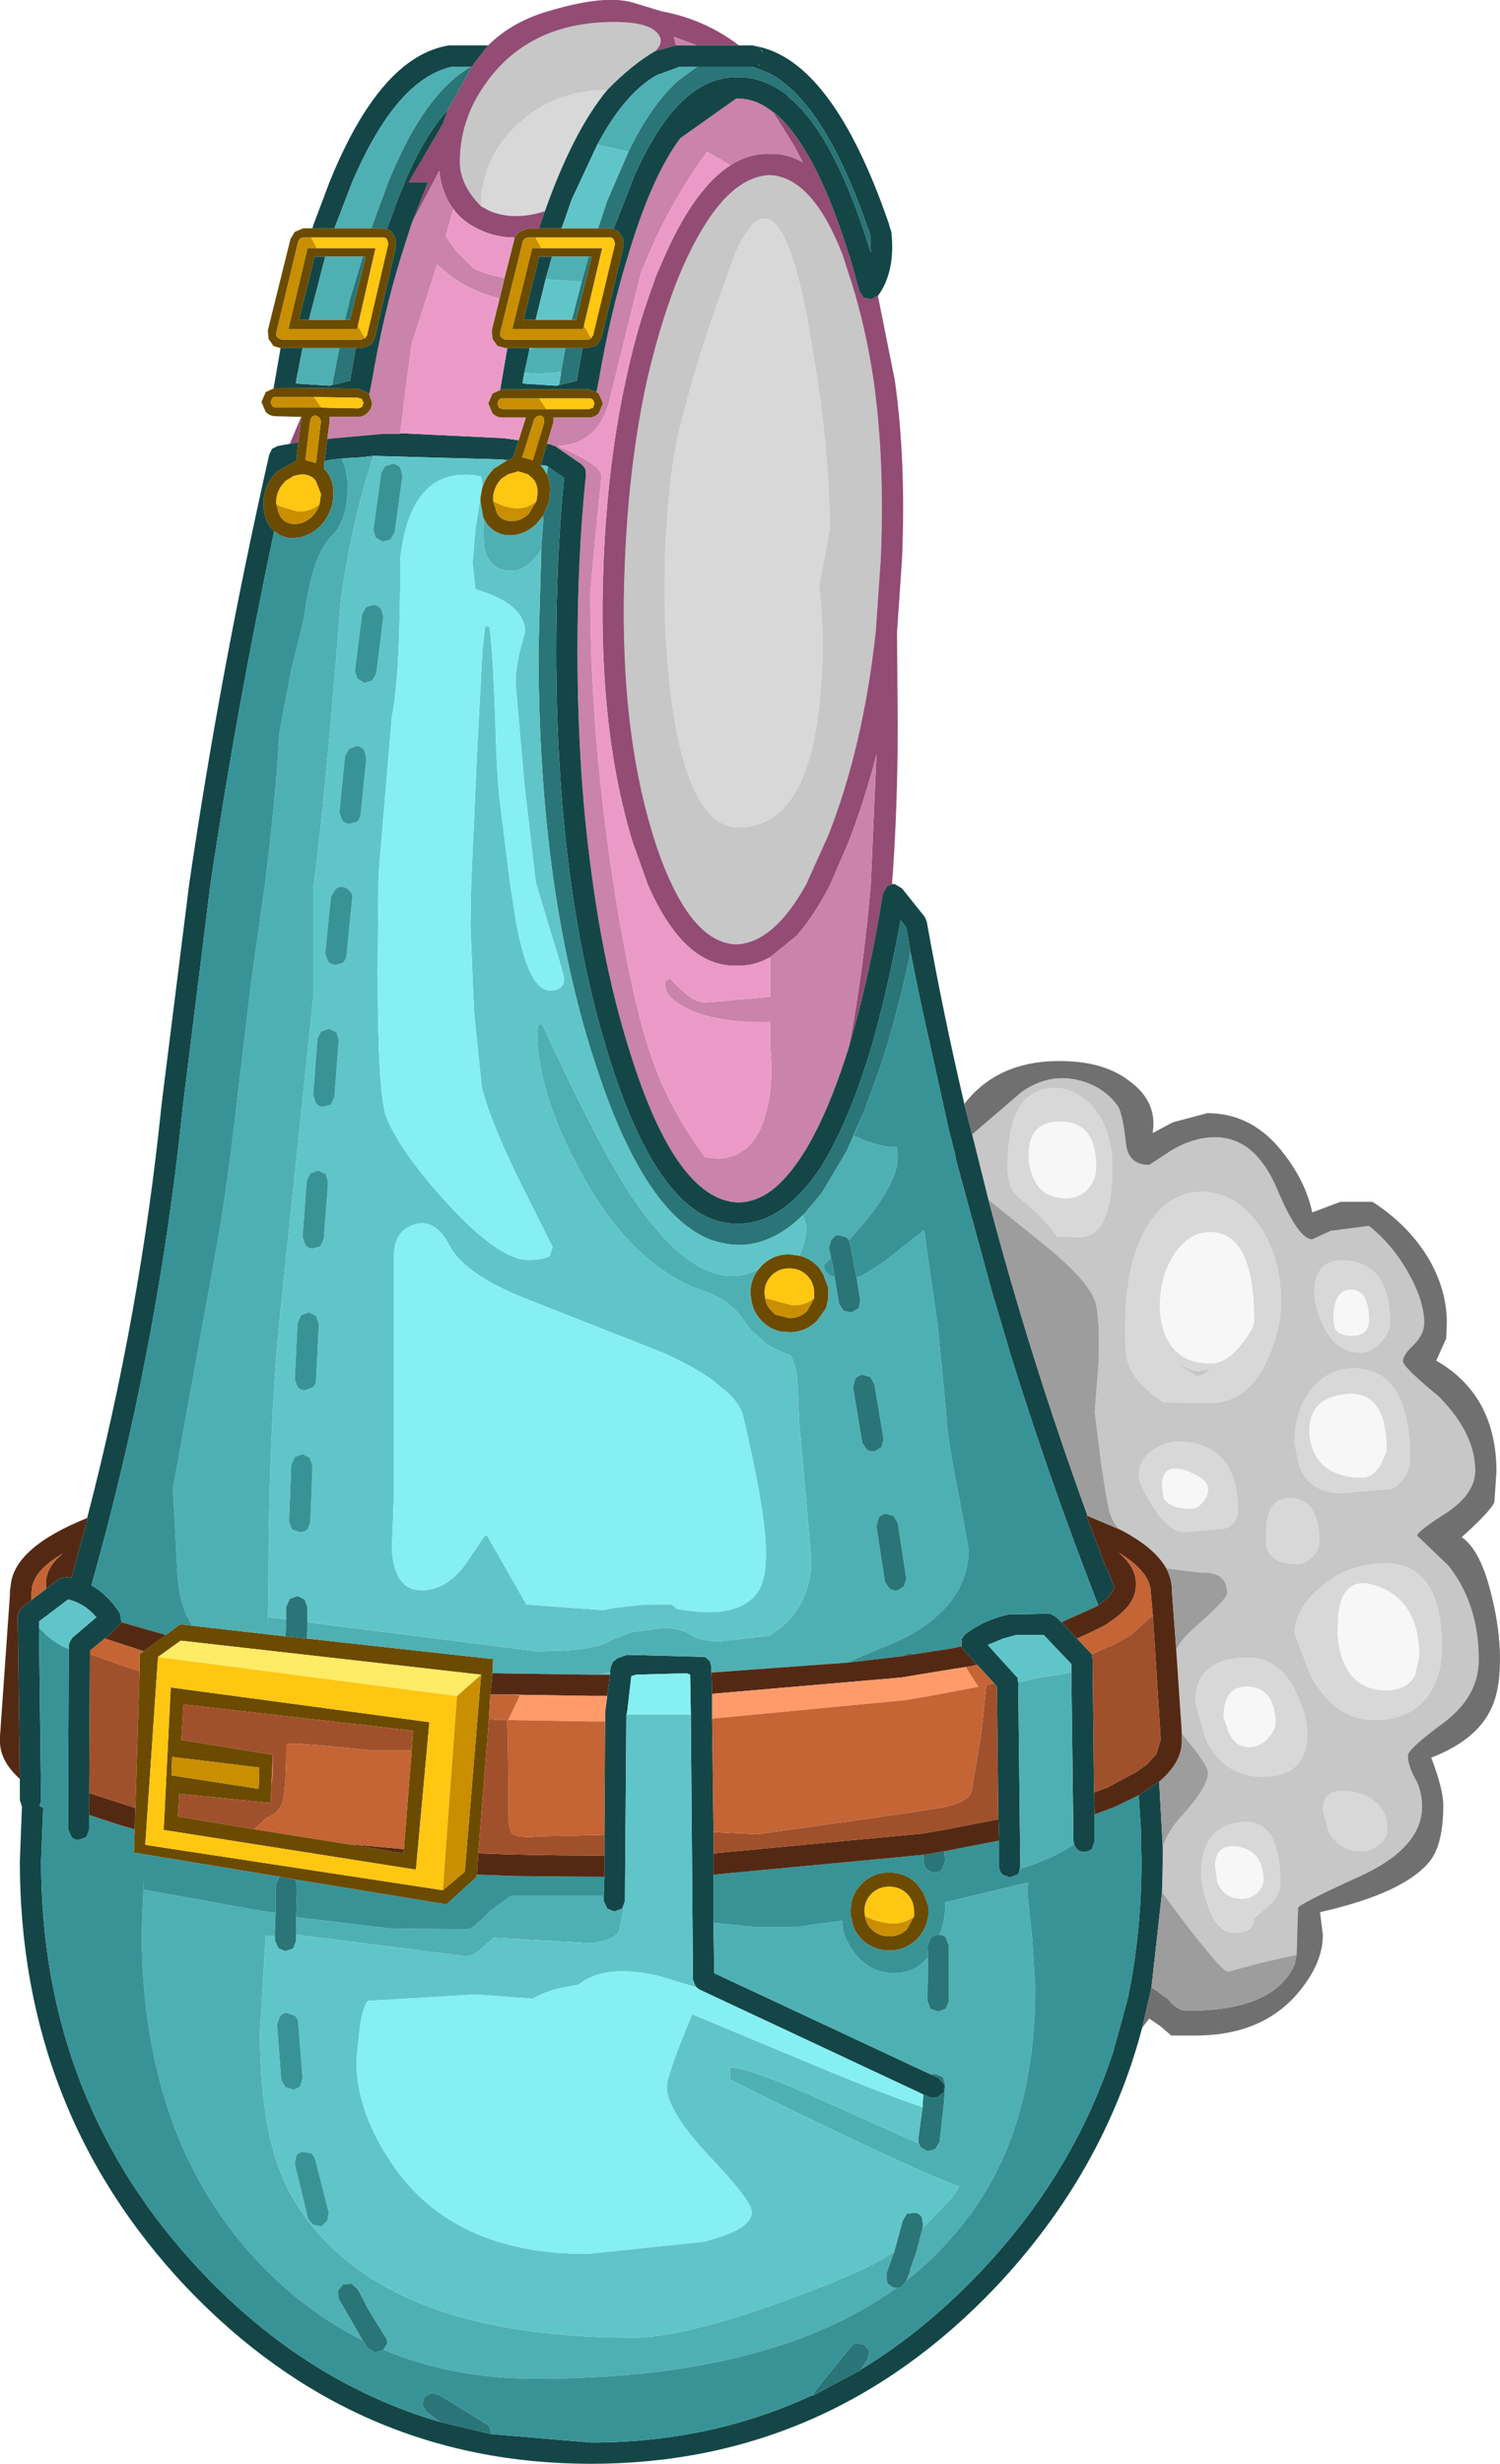 <?xml version="1.0" encoding="UTF-8" standalone="no"?>
<svg xmlns:ffdec="https://www.free-decompiler.com/flash" xmlns:xlink="http://www.w3.org/1999/xlink" ffdec:objectType="shape" height="173.75px" width="105.85px" xmlns="http://www.w3.org/2000/svg">
  <g transform="matrix(1.0, 0.0, 0.0, 1.0, 41.85, 134.3)">
    <path d="M-5.55 -117.55 L-5.2 -117.95 -4.6 -118.2 -3.8 -118.2 -2.25 -118.2 0.35 -118.2 1.15 -118.2 1.45 -118.15 1.75 -118.0 2.1 -117.55 2.15 -116.95 0.6 -110.5 0.25 -109.95 -0.4 -109.75 -0.75 -109.75 -1.95 -109.75 -4.15 -109.75 -4.5 -109.75 -6.05 -109.75 -6.2 -109.75 -6.75 -109.9 -7.1 -110.4 -7.15 -111.0 -6.4 -114.05 -6.25 -114.7 -5.55 -117.45 -5.55 -117.55 M-6.55 -106.8 L-6.4 -106.85 -0.3 -106.85 0.25 -106.65 0.4 -106.55 0.7 -105.85 0.4 -105.15 Q0.1 -104.85 -0.3 -104.85 L-2.8 -104.85 Q-2.75 -104.6 -2.85 -104.35 L-3.25 -103.0 -3.7 -101.5 -3.5 -101.25 -3.25 -100.85 Q-2.95 -100.2 -3.05 -99.3 L-3.1 -98.95 -3.5 -97.95 -4.0 -97.35 Q-4.85 -96.55 -5.85 -96.55 -6.85 -96.55 -7.5 -97.35 L-7.55 -97.45 -7.75 -97.8 -7.95 -98.95 -7.95 -99.3 Q-7.8 -100.45 -7.0 -101.25 L-6.05 -101.85 -5.65 -102.0 -5.25 -103.25 -4.75 -104.85 -6.4 -104.85 Q-6.8 -104.85 -7.1 -105.15 L-7.4 -105.85 -7.1 -106.55 -6.55 -106.8 M-0.15 -110.45 L0.0 -110.65 1.55 -117.1 1.5 -117.3 1.4 -117.5 1.25 -117.55 1.15 -117.55 -4.05 -117.55 -4.6 -117.55 -4.8 -117.5 -4.95 -117.3 -6.55 -110.85 -6.55 -110.6 -6.4 -110.45 -6.2 -110.35 -0.4 -110.35 Q-0.25 -110.35 -0.15 -110.45 M-3.65 -116.8 L0.65 -116.8 -0.65 -111.3 -0.7 -111.1 -5.7 -111.1 -4.3 -116.8 -3.65 -116.8 M14.55 -45.75 Q15.25 -45.6 15.8 -45.05 L15.85 -45.0 15.95 -44.9 16.2 -44.5 16.2 -44.55 16.6 -43.5 16.6 -43.1 16.6 -42.9 16.6 -42.75 16.45 -42.05 15.8 -41.15 Q15.0 -40.35 13.85 -40.35 L13.25 -40.4 Q12.5 -40.55 11.95 -41.1 L11.9 -41.15 Q11.25 -41.8 11.15 -42.75 L11.1 -43.1 Q11.1 -44.05 11.65 -44.75 L11.9 -45.05 Q12.7 -45.85 13.85 -45.85 L14.55 -45.75 M-20.2 -18.75 L-7.05 -17.3 -7.1 -16.3 -7.25 -14.8 -7.35 -13.05 -8.1 -3.6 -8.2 -2.1 -8.25 -1.9 -10.35 0.0 -21.0 -1.75 -22.1 -1.95 -32.4 -3.65 -32.35 -5.3 -32.3 -6.8 -32.0 -16.45 -32.0 -17.65 -31.7 -17.85 -30.15 -19.0 -29.15 -19.75 -28.25 -19.65 -21.7 -18.9 -20.2 -18.75 M15.6 -42.75 L15.6 -43.05 15.6 -43.1 Q15.6 -43.85 15.1 -44.35 14.6 -44.85 13.85 -44.85 13.1 -44.85 12.6 -44.35 12.1 -43.85 12.1 -43.1 L12.15 -42.75 Q12.2 -42.25 12.6 -41.85 L12.85 -41.6 13.85 -41.35 Q14.6 -41.35 15.1 -41.85 L15.6 -42.75 M22.85 2.45 Q22.05 3.25 20.9 3.25 19.75 3.25 18.95 2.45 18.35 1.85 18.25 1.05 L18.2 0.85 18.15 0.5 18.25 -0.25 Q18.45 -0.95 18.95 -1.45 19.75 -2.25 20.9 -2.25 22.05 -2.25 22.85 -1.45 L23.3 -0.85 23.65 0.1 23.65 0.5 23.65 0.85 Q23.5 1.8 22.85 2.45 M22.65 0.85 L22.65 0.5 Q22.65 -0.25 22.15 -0.75 21.65 -1.25 20.9 -1.25 20.15 -1.25 19.65 -0.75 19.15 -0.25 19.15 0.5 L19.2 0.85 Q19.25 1.35 19.65 1.75 20.15 2.25 20.9 2.25 21.65 2.25 22.15 1.75 L22.65 0.85 M-22.5 -96.85 L-22.8 -97.15 Q-23.25 -97.8 -23.25 -98.75 L-23.25 -99.1 Q-23.1 -100.25 -22.3 -101.05 L-20.95 -101.8 -20.8 -103.1 -20.6 -104.75 -20.55 -104.9 -20.6 -104.9 -22.4 -104.95 Q-22.8 -104.95 -23.1 -105.25 L-23.4 -105.95 -23.1 -106.65 -22.55 -106.9 -22.4 -106.95 -16.6 -106.9 -15.9 -106.6 -15.8 -106.5 -15.6 -105.9 Q-15.6 -105.5 -15.9 -105.2 -16.2 -104.9 -16.6 -104.9 L-18.6 -104.9 -18.6 -104.5 -18.75 -103.35 -18.95 -101.8 -19.0 -101.25 -18.8 -101.05 Q-18.2 -100.25 -18.35 -99.1 L-18.4 -98.75 Q-18.65 -97.8 -19.3 -97.15 -19.95 -96.55 -20.7 -96.4 L-21.15 -96.35 Q-21.95 -96.35 -22.5 -96.85 M-15.65 -118.2 L-14.85 -118.2 -14.55 -118.15 -14.25 -118.0 -13.95 -117.55 -13.9 -116.95 -15.4 -110.5 Q-15.5 -110.15 -15.75 -109.95 L-16.35 -109.75 -16.75 -109.75 -17.9 -109.75 -20.5 -109.75 -22.05 -109.75 -22.55 -109.9 -22.9 -110.4 -22.95 -111.0 -21.35 -117.45 -21.05 -117.95 -20.45 -118.2 -19.8 -118.2 -18.25 -118.2 -15.65 -118.2 M-19.9 -117.55 L-20.45 -117.55 -20.65 -117.5 -20.8 -117.3 -22.35 -110.85 -22.35 -110.6 -22.2 -110.45 -22.0 -110.35 -16.35 -110.35 -16.1 -110.45 -15.95 -110.65 -14.45 -117.1 -14.5 -117.3 -14.6 -117.5 -14.75 -117.55 -14.85 -117.55 -19.9 -117.55 M-16.6 -111.3 L-16.65 -111.1 -21.5 -111.1 -20.15 -116.8 -19.5 -116.8 -15.35 -116.8 -16.6 -111.3 M-19.7 -106.3 L-22.4 -106.3 -22.55 -106.3 -22.65 -106.2 -22.75 -105.95 -22.65 -105.65 -22.4 -105.55 -19.1 -105.55 -16.6 -105.5 -16.3 -105.6 -16.2 -105.9 -16.3 -106.1 -16.3 -106.15 -16.6 -106.25 -19.7 -106.3 M-19.3 -98.75 L-19.25 -99.1 -19.2 -99.45 -19.55 -100.35 -19.7 -100.55 Q-20.0 -100.8 -20.45 -100.85 L-20.55 -100.85 -21.1 -100.75 -21.75 -100.35 -21.75 -100.3 Q-22.25 -99.85 -22.35 -99.1 L-22.35 -98.75 -22.2 -98.15 -22.05 -97.85 Q-21.7 -97.35 -21.05 -97.35 -20.4 -97.35 -19.85 -97.85 -19.45 -98.25 -19.3 -98.75 M-1.5 -111.75 L-1.2 -111.75 -0.1 -116.2 -0.3 -116.2 -2.9 -116.2 -3.8 -116.2 -4.9 -111.75 -4.05 -111.75 -1.5 -111.75 M-17.5 -111.75 L-17.15 -111.75 -16.05 -116.2 -16.25 -116.2 -18.9 -116.2 -19.65 -116.2 -20.75 -111.75 -20.05 -111.75 -17.5 -111.75 M-19.95 -104.7 L-20.3 -101.85 -19.55 -101.65 -19.2 -104.6 -19.3 -104.85 -19.55 -105.0 -19.8 -104.95 -19.95 -104.7 M-3.3 -105.45 L-0.3 -105.45 0.0 -105.55 0.1 -105.85 0.0 -106.1 -0.15 -106.2 -0.3 -106.2 -3.8 -106.2 -6.4 -106.2 -6.5 -106.2 -6.65 -106.1 -6.75 -105.85 -6.65 -105.55 -6.4 -105.45 -3.3 -105.45 M-4.0 -98.95 L-3.95 -99.3 Q-3.85 -99.9 -4.1 -100.35 L-4.25 -100.55 -4.6 -100.85 -5.25 -101.05 -5.3 -101.05 -6.0 -100.85 -6.45 -100.55 Q-6.95 -100.05 -7.05 -99.3 L-7.05 -98.95 -6.75 -98.05 Q-6.4 -97.55 -5.75 -97.55 -5.1 -97.55 -4.55 -98.05 L-4.0 -98.95 M-3.45 -104.5 L-3.45 -104.8 -3.65 -105.0 -3.95 -104.95 -4.15 -104.75 -5.0 -102.05 -4.25 -101.85 -3.45 -104.5 M-23.9 -5.3 L-17.3 -4.25 -13.4 -3.6 -13.35 -3.9 -12.8 -10.85 -12.7 -12.25 -28.9 -14.1 -29.05 -11.6 -22.6 -10.55 -22.7 -8.45 -22.75 -7.15 -29.2 -7.8 -29.3 -6.2 -23.9 -5.3 M-23.6 -8.15 L-23.55 -9.65 -29.7 -10.4 -29.75 -9.1 -23.6 -8.15 M-7.9 -16.2 L-29.1 -18.6 -30.7 -17.45 -31.6 -4.2 -10.6 -1.0 -9.05 -2.3 -7.9 -16.2 M-29.8 -15.3 L-11.55 -12.85 -12.5 -2.45 -30.3 -5.25 -29.8 -15.3" fill="#6b4b00" fill-rule="evenodd" stroke="none"/>
    <path d="M-4.05 -117.55 L1.15 -117.55 1.25 -117.55 1.4 -117.5 1.5 -117.3 1.55 -117.1 0.0 -110.65 -0.15 -110.45 -0.45 -111.0 -0.65 -111.3 0.65 -116.8 -3.65 -116.8 -4.05 -117.5 -4.05 -117.55 M12.15 -42.75 L12.1 -43.1 Q12.1 -43.85 12.6 -44.35 13.1 -44.85 13.85 -44.85 14.6 -44.85 15.1 -44.35 15.6 -43.85 15.6 -43.1 L15.6 -43.05 15.6 -42.75 Q14.95 -42.2 14.05 -42.25 L12.15 -42.75 M19.2 0.85 L19.15 0.5 Q19.15 -0.25 19.65 -0.75 20.15 -1.25 20.9 -1.25 21.65 -1.25 22.15 -0.75 22.65 -0.25 22.65 0.5 L22.65 0.85 Q21.4 1.85 19.2 0.85 M-16.1 -110.45 L-16.45 -111.05 -16.6 -111.3 -15.35 -116.8 -19.5 -116.8 -19.9 -117.55 -14.85 -117.55 -14.75 -117.55 -14.6 -117.5 -14.5 -117.3 -14.45 -117.1 -15.95 -110.65 -16.1 -110.45 M-19.1 -105.55 L-19.2 -105.6 -19.7 -106.3 -16.6 -106.25 -16.3 -106.15 -16.3 -106.1 -16.2 -105.9 -16.3 -105.6 -16.6 -105.5 -19.1 -105.55 M-22.35 -98.75 L-22.35 -99.1 Q-22.25 -99.85 -21.75 -100.3 L-21.75 -100.35 -21.1 -100.75 -20.55 -100.85 -20.45 -100.85 Q-20.0 -100.8 -19.7 -100.55 L-19.55 -100.35 -19.2 -99.45 -19.25 -99.1 -19.3 -98.75 -19.35 -98.7 Q-20.05 -98.15 -20.95 -98.25 L-22.1 -98.6 -22.35 -98.75 M-3.3 -105.45 L-3.8 -106.2 -0.3 -106.2 -0.15 -106.2 0.0 -106.1 0.1 -105.85 0.0 -105.55 -0.3 -105.45 -3.3 -105.45 M-7.05 -98.95 L-7.05 -99.3 Q-6.95 -100.05 -6.45 -100.55 L-6.0 -100.85 -5.3 -101.05 -5.25 -101.05 -4.6 -100.85 -4.25 -100.55 -4.1 -100.35 Q-3.85 -99.9 -3.95 -99.3 L-4.0 -98.95 Q-5.2 -97.95 -7.05 -98.95 M-10.6 -1.0 L-31.6 -4.2 -30.7 -17.45 -9.6 -14.7 -10.6 -1.0 M-29.8 -15.3 L-30.3 -5.25 -12.5 -2.45 -11.55 -12.85 -29.8 -15.3" fill="#ffc712" fill-rule="evenodd" stroke="none"/>
    <path d="M-4.05 -117.55 L-4.05 -117.5 -3.65 -116.8 -4.3 -116.8 -5.7 -111.1 -0.7 -111.1 -0.65 -111.3 -0.45 -111.0 -0.15 -110.45 Q-0.25 -110.35 -0.4 -110.35 L-6.2 -110.35 -6.4 -110.45 -6.55 -110.6 -6.55 -110.85 -4.95 -117.3 -4.8 -117.5 -4.6 -117.55 -4.05 -117.55 M15.6 -42.75 L15.1 -41.85 Q14.6 -41.35 13.85 -41.35 L12.85 -41.6 12.6 -41.85 Q12.2 -42.25 12.15 -42.75 L14.05 -42.25 Q14.95 -42.2 15.6 -42.75 M22.65 0.85 L22.15 1.75 Q21.65 2.25 20.9 2.25 20.15 2.25 19.65 1.75 19.25 1.35 19.2 0.85 21.4 1.85 22.65 0.85 M-16.1 -110.45 L-16.35 -110.35 -22.0 -110.35 -22.2 -110.45 -22.35 -110.6 -22.35 -110.85 -20.8 -117.3 -20.65 -117.5 -20.45 -117.55 -19.9 -117.55 -19.5 -116.8 -20.15 -116.8 -21.5 -111.1 -16.65 -111.1 -16.6 -111.3 -16.45 -111.05 -16.1 -110.45 M-19.1 -105.55 L-22.4 -105.55 -22.65 -105.65 -22.75 -105.95 -22.65 -106.2 -22.55 -106.3 -22.4 -106.3 -19.7 -106.3 -19.2 -105.6 -19.1 -105.55 M-19.3 -98.75 Q-19.45 -98.25 -19.85 -97.85 -20.4 -97.35 -21.05 -97.35 -21.7 -97.35 -22.05 -97.85 L-22.2 -98.15 -22.35 -98.75 -22.1 -98.6 -20.95 -98.25 Q-20.05 -98.15 -19.35 -98.7 L-19.3 -98.75 M-19.95 -104.7 L-19.8 -104.95 -19.55 -105.0 -19.3 -104.85 -19.2 -104.6 -19.55 -101.65 -20.3 -101.85 -19.95 -104.7 M-3.8 -106.2 L-3.3 -105.45 -6.4 -105.45 -6.65 -105.55 -6.75 -105.85 -6.65 -106.1 -6.5 -106.2 -6.4 -106.2 -3.8 -106.2 M-4.0 -98.95 L-4.55 -98.05 Q-5.1 -97.55 -5.75 -97.55 -6.4 -97.55 -6.75 -98.05 L-7.05 -98.95 Q-5.2 -97.95 -4.0 -98.95 M-3.45 -104.5 L-4.25 -101.85 -5.0 -102.05 -4.15 -104.75 -3.95 -104.95 -3.65 -105.0 -3.45 -104.8 -3.45 -104.5 M-23.6 -8.15 L-29.75 -9.1 -29.7 -10.4 -23.55 -9.65 -23.6 -8.15 M-7.9 -16.2 L-9.05 -2.3 -10.6 -1.0 -9.6 -14.7 -7.9 -16.2" fill="#c98f00" fill-rule="evenodd" stroke="none"/>
    <path d="M-30.7 -17.45 L-29.1 -18.6 -7.9 -16.2 -9.6 -14.7 -30.7 -17.45" fill="#ffec66" fill-rule="evenodd" stroke="none"/>
    <path d="M-3.4 -119.4 Q-5.65 -118.7 -7.35 -119.45 L-7.9 -119.75 Q-7.9 -123.15 -5.3 -125.55 -2.7 -127.95 1.0 -127.95 -1.4 -125.05 -3.4 -119.4 M5.05 -92.55 Q5.05 -99.25 6.05 -103.9 L7.0 -107.45 Q8.05 -111.05 10.0 -116.35 12.95 -123.1 15.1 -111.95 L15.85 -107.45 Q16.7 -101.7 16.7 -96.9 L15.95 -93.0 Q16.45 -88.65 15.95 -84.4 15.0 -75.95 10.25 -75.95 6.95 -75.95 5.65 -84.1 5.05 -88.2 5.05 -92.55 M36.65 -52.0 Q36.65 -47.05 34.3 -47.05 L32.75 -47.1 Q31.7 -48.55 30.05 -49.85 29.25 -50.5 29.25 -52.0 29.25 -57.9 32.95 -57.55 34.45 -57.35 35.5 -55.95 36.65 -54.35 36.65 -52.0 M35.5 -52.0 Q35.5 -55.1 33.15 -55.2 30.75 -55.3 30.75 -52.9 30.7 -52.2 31.0 -51.4 31.6 -49.8 33.35 -49.8 34.4 -49.8 35.0 -50.55 35.5 -51.2 35.5 -52.0 M48.55 -42.4 Q48.55 -40.65 47.65 -38.55 46.25 -35.35 43.5 -35.35 L40.25 -35.4 Q38.2 -36.8 37.75 -38.15 37.55 -38.7 37.55 -40.6 37.55 -45.45 39.25 -48.05 40.75 -50.3 43.05 -50.25 45.25 -50.2 46.85 -48.1 48.55 -45.8 48.55 -42.4 M46.65 -41.15 Q46.65 -47.6 43.35 -47.4 42.0 -47.3 41.05 -45.9 40.0 -44.35 40.0 -42.1 40.0 -41.1 40.4 -40.1 41.25 -38.15 43.55 -38.15 44.7 -38.15 45.75 -39.5 46.65 -40.6 46.65 -41.15 M43.4 -29.25 Q43.4 -30.05 41.8 -30.6 40.15 -31.15 40.15 -29.5 L40.25 -28.7 Q40.65 -27.9 42.25 -27.9 42.65 -27.9 43.0 -28.35 43.4 -28.8 43.4 -29.25 M45.5 -27.8 Q45.5 -26.8 44.55 -26.5 L41.75 -26.25 Q40.6 -26.25 39.45 -28.15 38.5 -29.7 38.5 -30.15 38.5 -31.4 39.6 -32.1 40.65 -32.8 42.0 -32.6 45.5 -32.1 45.5 -27.8 M56.25 -41.0 Q56.25 -40.4 55.6 -39.65 54.9 -38.9 54.2 -38.9 52.3 -38.9 51.4 -41.1 50.95 -42.15 50.9 -43.1 50.9 -45.8 53.6 -45.35 56.25 -44.85 56.25 -41.0 M54.75 -41.25 Q54.75 -43.3 53.5 -43.35 52.25 -43.35 52.25 -41.25 L52.35 -40.65 Q52.6 -40.1 53.55 -40.1 54.75 -40.1 54.75 -41.25 M41.15 -38.15 L42.6 -37.25 Q43.15 -37.25 43.55 -37.8 L42.75 -37.6 Q42.4 -37.6 41.75 -37.9 L41.15 -38.15 M51.25 -25.55 Q51.25 -25.0 50.75 -24.5 50.25 -24.0 49.65 -24.0 47.85 -24.0 47.5 -25.25 L47.5 -26.25 Q47.5 -28.8 49.4 -28.65 51.25 -28.45 51.25 -25.55 M57.65 -31.45 Q57.65 -30.1 56.4 -29.3 L52.85 -29.0 Q50.6 -29.0 49.85 -30.85 L49.5 -32.5 Q49.5 -34.9 50.75 -36.4 51.95 -37.8 53.6 -37.8 57.65 -37.85 57.65 -31.45 M58.3 -17.5 Q58.3 -21.3 55.45 -22.4 52.55 -23.5 52.55 -19.55 52.5 -18.35 52.9 -17.25 53.7 -15.1 56.0 -15.1 57.4 -15.1 58.0 -16.15 L58.3 -17.5 M56.0 -32.0 Q56.0 -36.15 53.3 -36.0 50.55 -35.8 50.55 -33.4 50.55 -32.45 51.0 -31.65 51.9 -30.1 54.3 -30.1 55.0 -30.1 55.55 -30.95 L56.0 -32.0 M59.9 -18.15 Q59.9 -16.55 59.3 -15.35 58.15 -13.0 55.1 -13.0 52.4 -13.0 50.65 -16.1 L49.5 -19.1 Q49.5 -20.7 51.15 -22.2 52.7 -23.65 54.7 -23.95 59.9 -24.85 59.9 -18.15 M46.25 -17.4 Q48.5 -17.4 49.65 -14.85 50.4 -13.25 50.4 -12.05 50.4 -9.0 47.25 -9.0 44.55 -9.0 43.25 -11.6 L42.5 -14.25 Q42.5 -17.4 46.25 -17.4 M47.3 -1.7 Q47.3 -3.7 45.6 -4.05 43.9 -4.35 43.9 -2.65 L44.05 -1.6 Q44.5 -0.4 45.8 -0.4 46.45 -0.4 46.9 -0.85 47.3 -1.25 47.3 -1.7 M48.15 -12.75 Q48.15 -15.15 46.35 -15.35 44.5 -15.5 44.5 -13.2 L44.85 -12.15 Q45.35 -11.1 46.25 -11.1 47.1 -11.1 47.65 -11.75 48.15 -12.3 48.15 -12.75 M48.5 -1.5 Q48.5 -0.55 47.6 0.15 L46.65 1.0 Q46.65 2.0 45.25 2.0 44.0 2.0 43.35 0.0 43.0 -1.0 42.9 -2.05 42.9 -5.5 45.7 -5.8 48.5 -6.15 48.5 -1.5 M56.05 -5.25 Q56.05 -4.75 55.5 -4.25 54.9 -3.75 54.3 -3.75 52.65 -3.75 51.9 -5.15 L51.5 -6.65 Q51.5 -8.4 53.8 -7.9 56.05 -7.35 56.05 -5.25" fill="#d8d8d8" fill-rule="evenodd" stroke="none"/>
    <path d="M-7.9 -119.75 Q-9.4 -121.25 -9.4 -122.9 -9.4 -126.25 -7.05 -129.1 -4.0 -132.75 1.5 -132.75 3.65 -132.75 4.4 -132.1 5.15 -131.45 4.4 -130.7 2.75 -129.75 1.0 -127.95 -2.7 -127.95 -5.3 -125.55 -7.9 -123.15 -7.9 -119.75 M19.95 -89.75 Q19.05 -81.6 16.6 -75.4 L15.05 -71.95 Q12.75 -67.8 10.1 -67.7 7.5 -67.8 5.55 -71.95 4.85 -73.4 4.25 -75.35 1.75 -83.4 2.25 -94.8 2.55 -101.75 3.8 -107.45 4.65 -111.15 5.85 -114.3 8.85 -121.8 12.45 -121.95 15.45 -121.85 17.6 -116.35 L18.25 -114.35 Q19.25 -111.15 19.8 -107.45 20.6 -101.75 20.3 -94.85 L19.95 -89.75 M5.05 -92.55 Q5.05 -88.2 5.65 -84.1 6.95 -75.95 10.25 -75.95 15.0 -75.95 15.95 -84.4 16.45 -88.65 15.95 -93.0 L16.7 -96.9 Q16.7 -101.7 15.85 -107.45 L15.1 -111.95 Q12.95 -123.1 10.0 -116.35 8.05 -111.05 7.0 -107.45 L6.05 -103.9 Q5.05 -99.25 5.05 -92.55 M26.75 -54.3 L30.25 -57.3 Q32.1 -58.6 34.15 -58.15 35.95 -57.75 37.0 -56.35 37.35 -55.9 37.6 -53.7 37.75 -52.15 39.25 -52.15 L40.7 -53.1 Q42.3 -54.1 43.9 -54.1 46.7 -54.1 48.25 -50.5 49.75 -46.9 50.75 -46.9 L52.05 -47.5 54.75 -47.85 Q56.45 -46.5 57.55 -44.5 58.65 -42.55 58.65 -41.0 58.65 -40.2 57.9 -39.45 57.15 -38.75 57.15 -38.3 57.15 -37.9 59.7 -35.8 62.25 -33.2 62.25 -30.6 62.25 -28.95 60.2 -27.6 58.15 -26.3 58.15 -26.0 L60.35 -23.9 Q62.5 -21.2 62.5 -17.25 62.5 -14.65 60.0 -12.8 57.5 -10.95 57.5 -10.5 57.5 -9.8 58.0 -8.9 58.5 -8.0 58.5 -6.9 58.5 -4.0 54.15 -2.0 49.75 0.0 49.75 0.25 L49.65 3.55 47.0 4.15 44.8 4.75 Q44.45 4.75 42.1 1.75 L40.15 -0.85 40.2 -3.05 40.2 -4.1 Q40.65 -5.3 41.6 -6.3 43.4 -8.3 43.4 -9.3 43.4 -9.8 41.9 -11.6 L41.55 -12.05 41.15 -18.0 Q41.65 -18.85 42.6 -19.65 44.75 -21.55 44.75 -21.95 44.75 -23.5 42.8 -23.4 L40.45 -23.7 Q39.6 -25.2 37.15 -26.45 36.7 -26.9 36.5 -27.5 36.3 -28.05 35.85 -31.15 L35.4 -34.75 35.65 -37.85 Q35.8 -40.8 35.5 -42.3 35.15 -43.8 32.05 -46.35 L27.9 -49.7 26.75 -54.3 M36.65 -52.0 Q36.65 -54.35 35.5 -55.95 34.45 -57.35 32.95 -57.55 29.25 -57.9 29.25 -52.0 29.25 -50.5 30.05 -49.85 31.7 -48.55 32.75 -47.1 L34.3 -47.05 Q36.65 -47.05 36.65 -52.0 M48.55 -42.4 Q48.55 -45.8 46.85 -48.1 45.25 -50.2 43.05 -50.25 40.75 -50.3 39.25 -48.05 37.55 -45.45 37.55 -40.6 37.55 -38.7 37.75 -38.15 38.2 -36.8 40.25 -35.4 L43.5 -35.35 Q46.25 -35.35 47.65 -38.55 48.55 -40.65 48.55 -42.4 M45.5 -27.8 Q45.5 -32.1 42.0 -32.6 40.65 -32.8 39.6 -32.1 38.5 -31.4 38.5 -30.15 38.5 -29.7 39.45 -28.15 40.6 -26.25 41.75 -26.25 L44.55 -26.5 Q45.5 -26.8 45.5 -27.8 M56.25 -41.0 Q56.25 -44.85 53.6 -45.35 50.9 -45.8 50.9 -43.1 50.95 -42.15 51.4 -41.1 52.3 -38.9 54.2 -38.9 54.9 -38.9 55.6 -39.65 56.25 -40.4 56.25 -41.0 M57.65 -31.45 Q57.65 -37.85 53.6 -37.8 51.95 -37.8 50.75 -36.4 49.5 -34.9 49.5 -32.5 L49.85 -30.85 Q50.6 -29.0 52.85 -29.0 L56.4 -29.3 Q57.65 -30.1 57.65 -31.45 M51.25 -25.55 Q51.25 -28.45 49.4 -28.65 47.5 -28.8 47.5 -26.25 L47.5 -25.25 Q47.85 -24.0 49.65 -24.0 50.25 -24.0 50.75 -24.5 51.25 -25.0 51.25 -25.55 M41.15 -38.15 L41.75 -37.9 Q42.4 -37.6 42.75 -37.6 L43.55 -37.8 Q43.15 -37.25 42.6 -37.25 L41.15 -38.15 M59.9 -18.15 Q59.9 -24.85 54.7 -23.95 52.7 -23.65 51.15 -22.2 49.5 -20.7 49.5 -19.1 L50.65 -16.1 Q52.4 -13.0 55.1 -13.0 58.15 -13.0 59.3 -15.35 59.9 -16.55 59.9 -18.15 M46.25 -17.4 Q42.5 -17.4 42.5 -14.25 L43.25 -11.6 Q44.55 -9.0 47.25 -9.0 50.4 -9.0 50.4 -12.05 50.4 -13.25 49.65 -14.85 48.5 -17.4 46.25 -17.4 M56.05 -5.25 Q56.05 -7.35 53.8 -7.9 51.5 -8.4 51.5 -6.65 L51.9 -5.15 Q52.65 -3.75 54.3 -3.75 54.9 -3.75 55.5 -4.25 56.05 -4.75 56.05 -5.25 M48.5 -1.5 Q48.5 -6.15 45.7 -5.8 42.9 -5.5 42.9 -2.05 43.0 -1.0 43.35 0.0 44.0 2.0 45.25 2.0 46.65 2.0 46.65 1.0 L47.6 0.15 Q48.5 -0.55 48.5 -1.5" fill="#c7c7c7" fill-rule="evenodd" stroke="none"/>
    <path d="M7.35 -131.1 L5.7 -131.7 5.85 -131.1 4.4 -130.7 Q5.15 -131.45 4.4 -132.1 3.65 -132.75 1.5 -132.75 -4.0 -132.75 -7.05 -129.1 -9.4 -126.25 -9.4 -122.9 -9.4 -121.25 -7.9 -119.75 L-7.35 -119.45 Q-5.65 -118.7 -3.4 -119.4 L-3.75 -118.4 -3.8 -118.2 -4.6 -118.2 -5.2 -117.95 -5.55 -117.55 Q-6.85 -117.55 -8.0 -118.1 -9.2 -118.65 -9.85 -119.55 -10.6 -120.55 -10.8 -121.9 L-10.85 -122.25 -12.8 -118.55 -11.65 -121.45 -13.0 -121.45 -10.55 -125.65 -10.55 -125.7 -10.25 -126.55 -8.55 -129.6 -8.3 -129.95 -7.4 -131.1 Q-5.65 -132.85 -2.85 -133.6 0.75 -134.65 2.7 -134.15 L4.85 -133.5 Q7.85 -132.95 10.3 -131.1 L7.35 -131.1 M12.7 -126.4 L12.8 -126.35 Q15.7 -123.95 18.1 -116.2 L18.1 -116.25 18.8 -113.75 19.1 -113.3 19.65 -113.2 20.1 -113.45 21.3 -107.45 Q22.1 -101.75 21.8 -94.8 L21.45 -89.7 21.45 -89.6 21.5 -83.2 Q21.5 -77.3 21.1 -71.95 L20.75 -71.8 20.45 -71.3 Q19.55 -65.55 18.1 -60.65 19.1 -66.0 19.6 -71.95 L20.0 -81.1 Q19.15 -77.8 18.0 -74.85 L16.75 -71.95 Q15.6 -69.7 14.35 -68.3 L12.5 -66.8 Q11.35 -66.15 10.1 -66.2 6.4 -66.1 3.85 -71.95 L2.8 -74.9 Q0.25 -83.2 0.75 -94.85 1.05 -101.75 2.3 -107.45 2.95 -110.55 3.9 -113.3 L4.45 -114.85 5.1 -116.35 Q7.2 -121.05 9.7 -122.65 11.05 -123.5 12.45 -123.45 13.7 -123.5 14.8 -122.85 L14.2 -124.0 12.7 -126.4 M19.95 -89.75 L20.3 -94.85 Q20.6 -101.75 19.8 -107.45 19.25 -111.15 18.25 -114.35 L17.6 -116.35 Q15.45 -121.85 12.45 -121.95 8.85 -121.8 5.85 -114.3 4.65 -111.15 3.8 -107.45 2.55 -101.75 2.25 -94.8 1.75 -83.4 4.25 -75.35 4.85 -73.4 5.55 -71.95 7.5 -67.8 10.1 -67.7 12.75 -67.8 15.05 -71.95 L16.6 -75.4 Q19.05 -81.6 19.95 -89.75 M-20.8 -103.1 L-21.4 -103.0 -20.6 -104.9 -20.55 -104.9 -20.6 -104.75 -20.8 -103.1" fill="#934c74" fill-rule="evenodd" stroke="none"/>
    <path d="M5.85 -131.1 L5.7 -131.7 7.35 -131.1 5.95 -131.1 5.85 -131.1 M-12.8 -118.55 L-10.85 -122.25 -10.8 -121.9 Q-10.6 -120.55 -9.85 -119.55 L-10.4 -117.65 -9.7 -116.65 -8.4 -115.35 Q-7.6 -114.95 -6.25 -114.7 L-6.4 -114.05 -6.6 -113.25 Q-8.95 -113.85 -10.55 -115.25 L-11.0 -115.65 -12.8 -110.05 -13.15 -107.45 -13.6 -103.8 -13.6 -103.75 -13.6 -103.7 -14.85 -103.7 -18.75 -103.35 -18.6 -104.5 -18.6 -104.9 -16.6 -104.9 Q-16.2 -104.9 -15.9 -105.2 -15.6 -105.5 -15.6 -105.9 L-15.8 -106.5 -15.75 -106.7 -15.6 -107.45 Q-14.8 -112.15 -13.55 -116.2 L-12.8 -118.55 M0.25 -106.65 L0.25 -106.7 0.4 -107.45 Q1.2 -112.15 2.45 -116.2 4.0 -121.45 5.9 -124.2 L6.15 -124.55 10.1 -127.35 10.2 -127.35 10.25 -127.35 Q11.5 -127.35 12.7 -126.4 L14.2 -124.0 14.8 -122.85 Q13.7 -123.5 12.45 -123.45 11.05 -123.5 9.7 -122.65 L8.05 -123.6 Q5.15 -119.65 3.35 -114.95 L1.5 -107.45 1.2 -106.2 Q0.4 -102.95 -2.5 -102.85 0.6 -101.5 0.6 -100.75 L0.2 -96.75 -0.2 -92.5 Q-0.2 -82.65 1.45 -71.95 L1.75 -70.1 Q3.0 -62.6 4.4 -59.0 5.6 -55.8 7.9 -52.7 L8.7 -52.6 Q11.5 -52.6 12.3 -56.2 12.7 -58.0 12.55 -59.85 L12.5 -60.45 12.5 -62.25 12.2 -62.2 Q8.45 -62.2 6.5 -63.25 5.1 -64.0 5.1 -64.8 L5.1 -65.1 5.4 -65.3 6.4 -64.35 Q7.2 -63.6 7.95 -63.6 L12.5 -64.0 12.5 -66.8 14.35 -68.3 Q15.6 -69.7 16.75 -71.95 L18.0 -74.85 Q19.15 -77.8 20.0 -81.1 L19.6 -71.95 Q19.1 -66.0 18.1 -60.65 L18.1 -60.6 Q15.65 -52.7 12.6 -50.35 11.5 -49.55 10.35 -49.5 L10.25 -49.5 Q5.75 -49.65 2.45 -60.6 0.85 -65.8 0.0 -71.95 -1.1 -79.5 -1.1 -88.45 -1.1 -95.05 -0.5 -100.85 L-0.55 -101.25 -0.8 -101.55 -2.7 -102.85 -2.9 -102.9 -2.95 -102.95 -3.25 -103.0 -2.85 -104.35 Q-2.75 -104.6 -2.8 -104.85 L-0.3 -104.85 Q0.1 -104.85 0.4 -105.15 L0.7 -105.85 0.4 -106.55 0.25 -106.65" fill="#ca83ab" fill-rule="evenodd" stroke="none"/>
    <path d="M7.35 -131.1 L10.3 -131.1 11.25 -131.1 11.45 -131.05 Q16.9 -130.1 20.9 -118.45 L20.9 -118.4 21.0 -118.1 21.05 -117.95 Q21.35 -115.2 20.15 -113.5 L20.1 -113.45 19.65 -113.2 19.1 -113.3 18.8 -113.75 18.1 -116.25 18.1 -116.2 Q15.7 -123.95 12.8 -126.35 L12.7 -126.4 Q11.5 -127.35 10.25 -127.35 L10.2 -127.35 10.1 -127.35 6.15 -124.55 5.9 -124.2 Q4.0 -121.45 2.45 -116.2 1.2 -112.15 0.4 -107.45 L0.25 -106.7 0.25 -106.65 -0.3 -106.85 -6.4 -106.85 -6.55 -106.8 -6.45 -107.45 -6.05 -109.75 -4.5 -109.75 -4.5 -109.6 -4.85 -108.0 -4.95 -107.45 -4.95 -107.25 -2.6 -107.1 -2.4 -107.15 -1.15 -107.45 -0.75 -109.75 -0.4 -109.75 0.25 -109.95 0.6 -110.5 2.15 -116.95 2.1 -117.55 1.75 -118.0 1.45 -118.15 2.95 -122.0 Q4.15 -124.65 5.45 -126.25 7.65 -128.95 10.25 -128.85 L10.6 -128.85 Q12.2 -128.75 13.75 -127.55 L13.8 -127.45 Q17.0 -124.9 19.55 -116.65 L19.6 -116.5 19.55 -117.75 19.55 -117.8 19.5 -117.9 Q16.4 -127.0 12.5 -129.1 L11.25 -129.6 7.35 -129.6 6.1 -129.6 6.0 -129.55 4.5 -129.0 Q2.25 -127.75 0.3 -124.1 L-1.5 -120.25 -2.2 -118.25 -2.25 -118.2 -3.8 -118.2 -3.75 -118.4 -3.4 -119.4 Q-1.4 -125.05 1.0 -127.95 2.75 -129.75 4.4 -130.7 L5.85 -131.1 5.95 -131.1 7.35 -131.1 M-7.4 -131.1 L-8.3 -129.95 -8.55 -129.6 -8.6 -129.6 -9.9 -129.6 Q-13.85 -128.8 -17.0 -121.45 L-18.25 -118.2 -19.8 -118.2 -19.75 -118.4 -18.6 -121.45 Q-15.0 -130.35 -10.15 -131.1 L-10.05 -131.1 -7.4 -131.1 M-10.25 -126.55 L-10.55 -125.7 -10.55 -125.65 -13.0 -121.45 -11.65 -121.45 -12.8 -118.55 -13.55 -116.2 Q-14.8 -112.15 -15.6 -107.45 L-15.75 -106.7 -15.8 -106.5 -15.9 -106.6 -16.6 -106.9 -22.4 -106.95 -22.55 -106.9 -22.45 -107.45 -22.05 -109.75 -20.5 -109.75 -20.95 -107.45 -20.95 -107.25 -18.6 -107.1 -18.4 -107.15 -17.15 -107.45 -16.75 -109.75 -16.35 -109.75 -15.75 -109.95 Q-15.5 -110.15 -15.4 -110.5 L-13.9 -116.95 -13.95 -117.55 -14.25 -118.0 -14.55 -118.15 -14.3 -118.8 -14.0 -119.65 -13.75 -120.35 -13.45 -121.05 -13.35 -121.3 -13.3 -121.45 Q-11.9 -124.75 -10.25 -126.55 M11.9 -130.75 L11.55 -131.05 11.8 -130.85 12.0 -130.55 11.9 -130.75 M11.7 -129.7 L11.8 -129.8 11.95 -130.0 11.8 -129.8 11.6 -129.65 11.7 -129.7 M18.1 -60.65 Q19.55 -65.55 20.45 -71.3 L20.75 -71.8 21.1 -71.95 21.3 -71.95 21.8 -71.65 23.4 -69.65 23.55 -69.3 Q24.7 -62.85 26.2 -56.45 L26.75 -54.3 27.9 -49.7 Q30.85 -38.5 34.9 -27.4 L34.8 -27.45 36.25 -23.6 36.35 -23.55 36.7 -22.55 36.8 -22.4 Q36.6 -21.75 35.65 -21.1 L35.3 -22.0 Q32.1 -30.3 29.5 -38.65 L28.15 -43.2 25.6 -52.55 25.55 -52.9 25.1 -54.65 23.1 -63.7 22.4 -67.15 22.1 -68.9 21.7 -69.4 Q20.8 -64.45 19.55 -60.15 17.9 -54.8 15.95 -51.8 14.75 -50.05 13.5 -49.15 11.95 -48.0 10.25 -48.0 4.75 -47.85 1.0 -60.15 -0.65 -65.55 -1.55 -71.95 -2.6 -79.5 -2.6 -88.45 -2.6 -94.9 -2.05 -100.6 L-3.2 -101.4 -3.25 -101.45 -3.7 -101.5 -3.25 -103.0 -2.95 -102.95 -2.9 -102.9 -2.7 -102.85 -0.8 -101.55 -0.55 -101.25 -0.5 -100.85 Q-1.1 -95.05 -1.1 -88.45 -1.1 -79.5 0.0 -71.95 0.85 -65.8 2.45 -60.6 5.75 -49.65 10.25 -49.5 L10.35 -49.5 Q11.5 -49.55 12.6 -50.35 15.65 -52.7 18.1 -60.6 L18.1 -60.65 M40.2 -4.1 L40.2 -3.05 40.15 -0.85 39.4 5.9 38.75 8.7 Q36.05 18.9 28.4 27.0 16.55 39.45 -0.15 39.45 -16.85 39.45 -28.7 27.0 -40.45 14.55 -40.45 -3.05 L-40.3 -6.9 -40.45 -7.35 -40.45 -8.85 -40.6 -20.35 -40.5 -20.65 -40.3 -20.95 -39.65 -21.45 -38.6 -22.25 -37.7 -22.95 -37.4 -23.05 -37.1 -23.1 -36.95 -23.05 -36.8 -23.05 -36.7 -23.4 -36.2 -25.25 -35.65 -27.25 -35.7 -27.25 Q-31.95 -41.65 -30.45 -56.4 L-28.5 -71.95 Q-26.3 -87.0 -22.85 -102.25 L-22.65 -102.65 -22.25 -102.85 -21.4 -103.0 -20.8 -103.1 -20.95 -101.8 -22.3 -101.05 Q-23.1 -100.25 -23.25 -99.1 L-23.25 -98.75 Q-23.25 -97.8 -22.8 -97.15 L-22.5 -96.85 Q-25.15 -84.35 -27.0 -71.95 L-28.95 -56.25 Q-30.7 -39.15 -35.4 -22.5 -34.25 -21.85 -33.4 -20.55 L-33.3 -20.05 -33.3 -19.9 -33.55 -19.55 -34.45 -18.75 -35.5 -17.9 -35.5 -17.65 -35.55 -7.85 -35.55 -6.3 -35.55 -5.3 -35.75 -4.75 -36.3 -4.55 Q-36.6 -4.55 -36.8 -4.75 L-37.05 -5.3 -37.0 -18.0 -37.0 -18.25 -37.0 -18.3 -36.9 -18.55 -36.75 -18.8 -35.05 -20.25 Q-35.9 -21.25 -37.05 -21.5 L-39.1 -19.95 -39.1 -19.5 -38.95 -7.35 -39.05 -6.95 -38.8 -6.8 -38.95 -3.05 Q-38.95 13.95 -27.6 25.95 -20.2 33.75 -10.8 36.5 L-7.2 37.35 -0.15 37.95 Q8.3 37.95 15.5 34.6 L15.5 34.65 18.85 32.85 18.9 32.8 Q23.35 30.1 27.3 25.95 33.9 19.0 36.7 10.4 L37.5 7.5 37.75 6.55 Q38.7 1.95 38.7 -3.05 L38.65 -5.45 38.5 -7.7 39.95 -8.65 40.2 -4.1 M1.2 -16.4 L1.25 -16.75 1.4 -17.1 1.7 -17.35 2.4 -17.6 7.9 -17.45 8.25 -17.15 8.35 -16.75 8.35 -16.35 8.4 -14.85 8.4 -13.1 8.5 -5.1 8.5 -3.6 8.5 -2.1 8.5 1.3 8.55 4.85 23.85 12.0 24.4 12.25 24.75 12.65 24.8 12.75 24.75 13.25 24.3 13.6 23.75 13.6 23.3 13.4 7.5 6.0 7.3 5.85 7.2 5.7 7.05 5.3 6.9 -13.4 6.85 -16.2 6.6 -16.3 3.05 -16.2 2.7 -16.1 2.4 -13.5 2.35 -13.4 2.25 -0.25 2.1 0.2 2.05 0.3 1.5 0.5 1.0 0.3 0.75 -0.25 0.75 -0.6 0.8 -1.95 0.8 -3.45 0.8 -4.9 0.85 -12.9 0.85 -13.45 0.85 -13.55 1.0 -14.7 1.2 -16.2 1.2 -16.4 M-6.05 -101.85 L-6.45 -101.9 -15.5 -102.15 -16.4 -102.05 -17.3 -102.0 -18.35 -101.9 -18.95 -101.8 -18.75 -103.35 -14.85 -103.7 -13.6 -103.7 -13.6 -103.75 -6.3 -103.4 -5.25 -103.25 -5.65 -102.0 -6.05 -101.85 M35.35 -7.9 L35.4 -6.35 35.4 -4.45 35.2 -3.9 34.95 -3.75 34.65 -3.7 Q34.35 -3.7 34.15 -3.9 L33.95 -4.2 33.95 -4.25 33.9 -4.45 33.75 -16.35 33.75 -16.95 31.8 -19.0 29.85 -19.0 28.95 -18.75 27.85 -18.3 29.8 -16.15 29.95 -16.0 30.0 -15.65 30.15 -2.65 30.05 -2.2 30.0 -2.15 29.95 -2.1 29.4 -1.9 28.9 -2.1 Q28.65 -2.35 28.65 -2.65 L28.65 -4.5 28.6 -6.0 28.5 -15.35 28.3 -15.6 27.1 -16.9 26.15 -17.95 26.0 -18.2 26.0 -18.3 26.0 -18.7 26.25 -19.05 Q27.65 -20.1 29.35 -20.45 L32.25 -20.5 32.7 -20.25 33.05 -19.9 34.15 -18.75 35.05 -17.8 35.2 -17.65 35.25 -17.3 35.35 -7.9 M-4.05 -111.75 L-4.9 -111.75 -3.8 -116.2 -2.9 -116.2 -3.35 -114.6 -4.05 -111.75 M-20.05 -111.75 L-20.75 -111.75 -19.65 -116.2 -18.9 -116.2 -20.05 -111.75" fill="#144647" fill-rule="evenodd" stroke="none"/>
    <path d="M0.3 -124.1 Q2.25 -127.75 4.5 -129.0 L6.0 -129.55 6.1 -129.6 7.35 -129.6 6.0 -128.6 Q4.1 -126.9 2.5 -123.6 L0.3 -124.1 M-4.85 -108.0 L-4.5 -109.6 Q-4.35 -109.7 -4.15 -109.75 L-1.95 -109.75 -2.25 -108.1 -2.7 -108.0 -4.1 -107.95 -4.85 -108.0 M19.1 -55.85 L19.25 -56.2 18.4 -54.2 Q20.1 -53.4 21.45 -53.4 L21.5 -52.7 Q21.5 -50.85 18.9 -47.8 L18.05 -46.85 17.85 -47.05 17.3 -47.2 17.1 -47.15 16.8 -46.85 16.65 -46.3 16.75 -45.8 16.9 -45.1 16.8 -45.6 16.3 -45.1 Q16.3 -44.45 17.0 -44.25 L17.05 -44.25 17.35 -42.45 17.35 -42.35 17.7 -41.85 18.25 -41.75 18.75 -42.05 18.85 -42.6 18.6 -44.2 Q19.2 -44.4 20.7 -45.45 L23.35 -47.55 23.4 -47.4 23.5 -46.55 23.7 -45.1 24.3 -41.05 24.95 -34.35 Q24.95 -33.15 25.75 -29.15 L26.5 -25.05 Q26.5 -21.05 21.7 -18.65 L18.35 -17.25 17.95 -17.05 8.35 -16.35 8.35 -16.75 8.25 -17.15 7.9 -17.45 2.4 -17.6 1.7 -17.35 1.4 -17.1 1.25 -16.75 1.2 -16.4 0.7 -16.25 0.45 -16.2 -0.15 -16.2 -7.1 -16.3 -7.05 -17.3 -20.2 -18.75 -20.15 -19.9 -4.0 -17.85 Q-0.45 -17.85 0.95 -18.45 L1.3 -18.65 2.7 -19.2 5.0 -19.5 Q6.15 -19.5 6.9 -19.0 7.6 -18.55 8.95 -18.55 L12.45 -18.95 Q15.4 -20.8 15.4 -24.4 L14.55 -33.95 14.45 -36.35 Q14.4 -38.0 13.9 -38.75 12.95 -39.05 12.2 -39.55 L11.2 -40.45 10.8 -40.95 Q9.75 -42.6 7.95 -43.2 2.8 -44.9 -0.85 -51.6 -3.95 -57.25 -3.95 -61.6 -3.95 -62.1 -3.6 -62.1 0.5 -53.2 2.85 -49.75 7.6 -42.8 11.6 -44.75 L11.65 -44.75 Q11.1 -44.05 11.1 -43.1 L11.15 -42.75 Q11.25 -41.8 11.9 -41.15 L11.95 -41.1 Q12.5 -40.55 13.25 -40.4 L13.85 -40.35 Q15.0 -40.35 15.8 -41.15 L16.45 -42.05 16.6 -42.75 16.6 -42.9 16.6 -43.1 16.6 -43.5 16.2 -44.55 16.2 -44.5 15.95 -44.9 15.85 -45.0 15.8 -45.05 Q15.25 -45.6 14.55 -45.75 15.05 -46.75 15.05 -47.9 L14.8 -48.6 14.95 -48.75 16.15 -50.2 17.9 -53.15 19.1 -55.85 M22.1 -23.0 L21.5 -26.9 21.2 -27.4 20.65 -27.55 Q20.35 -27.5 20.15 -27.25 L20.0 -26.65 20.6 -22.75 20.9 -22.3 Q21.15 -22.1 21.5 -22.15 L21.95 -22.45 22.1 -23.0 M20.5 -32.8 L19.85 -36.7 19.55 -37.2 19.0 -37.35 Q18.7 -37.3 18.5 -37.05 L18.35 -36.45 19.0 -32.55 19.3 -32.1 Q19.55 -31.9 19.9 -31.95 L20.35 -32.25 20.5 -32.8 M-3.65 -95.55 Q-4.6 -94.05 -5.8 -94.05 -7.35 -94.05 -7.7 -95.75 L-7.75 -97.5 -7.75 -97.8 -7.55 -97.45 -7.5 -97.35 Q-6.85 -96.55 -5.85 -96.55 -4.85 -96.55 -4.0 -97.35 L-3.5 -97.95 -3.5 -97.7 -3.65 -95.6 -3.65 -95.55 M-15.5 -102.15 Q-17.05 -97.45 -17.8 -91.95 -18.85 -78.5 -19.7 -71.95 L-19.75 -71.85 -19.75 -63.9 -22.1 -41.45 Q-22.9 -33.5 -22.9 -22.25 L-22.95 -19.75 -22.95 -20.25 -21.65 -20.1 -21.7 -18.9 -28.25 -19.65 Q-29.25 -21.0 -29.35 -23.75 L-29.65 -29.3 -26.45 -47.0 Q-25.85 -50.4 -25.2 -56.0 L-24.15 -64.85 -23.15 -71.95 Q-22.35 -78.35 -22.15 -82.55 L-21.3 -87.05 Q-20.45 -90.3 -20.3 -91.4 -19.75 -95.25 -18.4 -96.55 -17.3 -97.65 -17.3 -100.2 L-17.5 -101.4 -17.75 -101.95 -18.35 -101.9 -17.3 -102.0 -16.4 -102.05 -15.5 -102.15 M23.85 12.0 L8.55 4.85 8.5 1.3 11.55 1.6 14.3 1.6 15.7 1.4 17.6 1.15 17.6 1.4 Q17.6 2.25 18.4 3.35 19.5 4.85 21.3 4.85 22.7 4.85 23.65 3.7 L23.6 6.8 23.8 7.35 24.35 7.55 24.9 7.35 25.1 6.85 25.1 2.9 24.9 2.35 Q24.7 2.15 24.45 2.15 24.85 1.1 24.85 0.15 L24.85 -0.15 30.7 -1.55 30.65 -0.8 31.0 2.5 31.2 5.8 Q31.2 8.6 30.85 11.1 L30.55 12.75 Q29.6 17.4 27.25 20.95 25.15 24.1 22.15 26.5 L22.1 26.55 22.4 25.8 22.35 25.8 22.8 24.55 23.15 23.2 23.25 22.85 25.35 20.65 25.85 19.9 Q22.15 18.55 9.65 12.35 L9.65 11.5 Q11.0 11.5 15.9 13.7 L22.95 16.85 23.0 16.85 23.1 17.1 23.6 17.4 24.15 17.25 24.45 16.75 24.75 14.05 24.85 12.8 24.85 12.75 24.7 12.2 24.15 11.95 23.85 12.0 M0.75 -0.6 L0.75 -0.25 1.0 0.3 1.5 0.5 2.05 0.3 2.1 0.2 2.1 0.55 1.85 1.9 Q1.25 2.75 -0.8 2.75 L-0.8 2.7 -7.0 2.35 -7.75 3.0 Q-8.35 3.65 -9.0 3.65 L-20.85 2.15 -20.95 2.15 -20.95 1.9 -20.95 1.1 -20.95 0.9 -14.3 1.7 -8.8 1.75 Q-8.35 1.6 -7.25 0.45 L-5.8 -0.6 0.75 -0.6 M30.05 -2.2 L30.15 -2.65 30.0 -15.65 31.25 -15.95 33.75 -16.35 33.9 -4.45 33.95 -4.25 Q32.6 -3.3 30.15 -2.5 L30.05 -2.2 M21.4 27.05 Q12.5 33.45 -4.0 33.45 -9.9 33.45 -14.8 31.4 L-14.55 31.0 Q-14.5 30.65 -14.7 30.45 L-15.9 28.5 -16.1 28.1 -16.6 27.15 -17.05 26.75 -17.6 26.8 -17.65 26.8 -17.95 27.2 -18.0 27.2 -17.95 27.8 -16.25 30.75 Q-20.15 28.8 -23.35 25.5 -31.85 16.75 -31.85 1.85 L-31.7 -1.75 -31.75 -1.05 -23.45 0.45 -22.4 0.6 -22.45 2.05 -22.45 2.2 -23.1 2.2 -23.5 9.0 Q-23.5 16.65 -21.3 20.5 -15.6 30.55 2.8 30.55 6.3 30.55 13.25 28.05 19.35 25.85 21.05 24.6 L21.25 24.5 20.7 26.05 20.75 26.65 20.8 26.75 21.15 27.0 21.4 27.05 M-18.25 -118.2 L-17.0 -121.45 Q-13.85 -128.8 -9.9 -129.6 L-8.6 -129.6 Q-11.9 -127.75 -14.45 -121.45 L-15.65 -118.2 -18.25 -118.2 M-20.5 -109.75 L-17.9 -109.75 -18.35 -107.45 -18.4 -107.15 -18.6 -107.1 -20.95 -107.25 -20.95 -107.45 -20.5 -109.75 M-2.9 -116.2 L-0.3 -116.2 -0.8 -114.45 -1.05 -114.45 -3.35 -114.6 -2.9 -116.2 M-17.5 -111.75 L-20.05 -111.75 -18.9 -116.2 -16.25 -116.2 -17.15 -113.2 -17.3 -112.55 -17.5 -111.75" fill="#4fb0b3" fill-rule="evenodd" stroke="none"/>
    <path d="M-8.55 -129.6 L-10.25 -126.55 Q-11.9 -124.75 -13.3 -121.45 L-13.35 -121.3 -13.45 -121.05 -13.75 -120.35 -14.0 -119.65 -14.3 -118.8 -14.55 -118.15 -14.85 -118.2 -15.65 -118.2 -14.45 -121.45 Q-11.9 -127.75 -8.6 -129.6 L-8.55 -129.6 M7.35 -129.6 L11.25 -129.6 12.5 -129.1 Q16.4 -127.0 19.5 -117.9 L19.55 -117.8 19.55 -117.75 19.6 -116.5 19.55 -116.65 Q17.0 -124.9 13.8 -127.45 L13.75 -127.55 Q12.2 -128.75 10.6 -128.85 L10.25 -128.85 Q7.65 -128.95 5.45 -126.25 4.15 -124.65 2.95 -122.0 L1.45 -118.15 1.15 -118.2 0.35 -118.2 1.0 -120.15 2.5 -123.6 Q4.1 -126.9 6.0 -128.6 L7.35 -129.6 M-0.75 -109.75 L-1.15 -107.45 -2.4 -107.15 -2.35 -107.45 -2.25 -108.1 -1.95 -109.75 -0.75 -109.75 M11.7 -129.7 L11.6 -129.65 11.8 -129.8 11.95 -130.0 11.8 -129.8 11.7 -129.7 M-3.2 -101.4 L-2.05 -100.6 Q-2.6 -94.9 -2.6 -88.45 -2.6 -79.5 -1.55 -71.95 -0.65 -65.55 1.0 -60.15 4.75 -47.85 10.25 -48.0 11.95 -48.0 13.5 -49.15 14.75 -50.05 15.95 -51.8 17.9 -54.8 19.55 -60.15 20.8 -64.45 21.7 -69.4 L22.1 -68.9 22.4 -67.15 Q21.5 -62.75 20.2 -58.85 L19.1 -55.85 17.9 -53.15 16.15 -50.2 14.95 -48.75 14.8 -48.6 Q12.65 -46.5 10.25 -46.5 L9.6 -46.55 8.85 -46.7 8.35 -46.85 Q3.7 -48.6 0.3 -58.85 -1.7 -64.8 -2.75 -71.95 -3.85 -79.55 -3.85 -88.5 L-3.65 -95.55 -3.65 -95.6 -3.5 -97.7 -3.5 -97.95 -3.1 -98.95 -3.05 -99.3 Q-2.95 -100.2 -3.25 -100.85 L-3.2 -101.4 M-20.15 -19.9 L-20.2 -18.75 -21.7 -18.9 -21.65 -20.1 -21.65 -21.0 -21.4 -21.55 -20.85 -21.75 -20.35 -21.5 -20.15 -20.95 -20.15 -19.9 M18.6 -44.2 L18.85 -42.6 18.75 -42.05 18.25 -41.75 17.7 -41.85 17.35 -42.35 17.35 -42.45 17.05 -44.25 16.9 -45.1 16.75 -45.8 16.65 -46.3 16.8 -46.85 17.1 -47.15 17.3 -47.2 17.85 -47.05 18.05 -46.85 18.15 -46.55 18.6 -44.2 M20.5 -32.8 L20.35 -32.25 19.9 -31.95 Q19.55 -31.9 19.3 -32.1 L19.0 -32.55 18.35 -36.45 18.5 -37.05 Q18.7 -37.3 19.0 -37.35 L19.55 -37.2 19.85 -36.7 20.5 -32.8 M22.1 -23.0 L21.95 -22.45 21.5 -22.15 Q21.15 -22.1 20.9 -22.3 L20.6 -22.75 20.0 -26.65 20.15 -27.25 Q20.35 -27.5 20.65 -27.55 L21.2 -27.4 21.5 -26.9 22.1 -23.0 M23.3 13.4 L23.75 13.6 24.3 13.6 24.75 13.25 24.8 12.75 24.75 12.65 24.4 12.25 23.85 12.0 24.15 11.95 24.7 12.2 24.85 12.75 24.85 12.8 24.75 14.05 24.45 16.75 24.15 17.25 23.6 17.4 23.1 17.1 23.0 16.85 22.95 16.85 22.95 16.55 23.25 14.3 23.3 13.4 M22.7 -17.65 L21.8 -17.5 22.25 -17.75 22.7 -17.65 M23.35 -3.5 L24.8 -3.75 24.85 -3.05 24.65 -2.5 Q24.45 -2.25 24.15 -2.25 23.85 -2.25 23.6 -2.45 23.35 -2.65 23.35 -2.95 L23.35 -3.5 M24.45 2.15 Q24.7 2.15 24.9 2.35 L25.1 2.9 25.1 6.85 24.9 7.35 24.35 7.55 23.8 7.35 23.6 6.8 23.65 3.7 23.6 2.95 23.8 2.4 Q24.0 2.15 24.35 2.15 L24.45 2.15 M18.9 32.8 L18.85 32.85 15.5 34.65 15.5 34.6 15.7 34.3 15.8 34.15 18.15 31.25 Q18.3 31.0 18.6 30.95 L19.15 31.05 19.5 31.5 19.4 32.05 18.9 32.8 M-7.2 37.35 L-10.8 36.5 -11.75 35.8 -12.05 35.3 -11.9 34.75 -11.4 34.45 -10.85 34.6 -7.6 36.6 Q-7.35 36.7 -7.25 37.0 L-7.2 37.35 M23.25 22.85 L23.15 23.2 22.8 24.55 22.35 25.8 22.4 25.8 22.1 26.55 21.75 27.0 21.4 27.05 21.15 27.0 20.8 26.75 20.75 26.65 20.7 26.05 21.25 24.5 21.85 22.3 22.15 21.8 22.75 21.75 Q23.05 21.8 23.2 22.05 L23.3 22.65 23.25 22.85 M-14.8 31.4 L-14.85 31.45 -15.4 31.6 -15.9 31.3 -16.25 30.75 -17.95 27.8 -18.0 27.2 -17.95 27.2 -17.65 26.8 -17.6 26.8 -17.05 26.75 -16.6 27.15 -16.1 28.1 -15.9 28.5 -14.7 30.45 Q-14.5 30.65 -14.55 31.0 L-14.8 31.4 M-22.4 0.6 L-22.4 0.35 -22.4 -1.25 -22.4 -1.35 -22.15 -1.9 -22.1 -1.95 -21.0 -1.75 -20.9 -1.3 -20.9 -0.75 -20.95 0.9 -20.95 1.1 -20.95 1.9 -20.95 2.15 -20.95 2.55 -21.15 3.1 -21.7 3.3 -22.2 3.1 -22.45 2.55 -22.45 2.2 -22.45 2.05 -22.4 0.6 M-17.9 -109.75 L-16.75 -109.75 -17.15 -107.45 -18.4 -107.15 -18.35 -107.45 -17.9 -109.75 M-0.3 -116.2 L-0.1 -116.2 -1.2 -111.75 -1.5 -111.75 -0.8 -114.45 -0.3 -116.2 M-16.25 -116.2 L-16.05 -116.2 -17.15 -111.75 -17.5 -111.75 -17.3 -112.55 -17.15 -113.2 -16.25 -116.2" fill="#297577" fill-rule="evenodd" stroke="none"/>
    <path d="M-9.85 -119.55 Q-9.2 -118.65 -8.0 -118.1 -6.85 -117.55 -5.55 -117.55 L-5.55 -117.45 -6.25 -114.7 Q-7.6 -114.95 -8.4 -115.35 L-9.7 -116.65 -10.4 -117.65 -9.85 -119.55 M-6.05 -109.75 L-6.45 -107.45 -6.55 -106.8 -7.1 -106.55 -7.4 -105.85 -7.1 -105.15 Q-6.8 -104.85 -6.4 -104.85 L-4.75 -104.85 -5.25 -103.25 -6.3 -103.4 -13.6 -103.75 -13.6 -103.8 -13.15 -107.45 -12.8 -110.05 -11.0 -115.65 -10.55 -115.25 Q-8.95 -113.85 -6.6 -113.25 L-6.4 -114.05 -7.15 -111.0 -7.1 -110.4 -6.75 -109.9 -6.2 -109.75 -6.05 -109.75 M9.7 -122.65 Q7.2 -121.05 5.1 -116.35 L4.45 -114.85 3.9 -113.3 Q2.95 -110.55 2.3 -107.45 1.05 -101.75 0.75 -94.85 0.25 -83.2 2.8 -74.9 L3.85 -71.95 Q6.4 -66.1 10.1 -66.2 11.35 -66.15 12.5 -66.8 L12.5 -64.0 7.95 -63.6 Q7.2 -63.6 6.4 -64.35 L5.4 -65.3 5.1 -65.1 5.1 -64.8 Q5.1 -64.0 6.5 -63.25 8.45 -62.2 12.2 -62.2 L12.5 -62.25 12.5 -60.45 12.55 -59.85 Q12.7 -58.0 12.3 -56.2 11.5 -52.6 8.7 -52.6 L7.9 -52.7 Q5.6 -55.8 4.4 -59.0 3.0 -62.6 1.75 -70.1 L1.45 -71.95 Q-0.2 -82.65 -0.2 -92.5 L0.2 -96.75 0.6 -100.75 Q0.6 -101.5 -2.5 -102.85 0.4 -102.95 1.2 -106.2 L1.5 -107.45 3.35 -114.95 Q5.15 -119.65 8.05 -123.6 L9.7 -122.65" fill="#eb9ac8" fill-rule="evenodd" stroke="none"/>
    <path d="M-2.4 -107.15 L-2.6 -107.1 -4.95 -107.25 -4.95 -107.45 -4.85 -108.0 -4.1 -107.95 -2.7 -108.0 -2.25 -108.1 -2.35 -107.45 -2.4 -107.15 M-4.5 -109.6 L-4.5 -109.75 -4.15 -109.75 Q-4.35 -109.7 -4.5 -109.6 M0.35 -118.2 L-2.25 -118.2 -2.2 -118.25 -1.5 -120.25 0.3 -124.1 2.5 -123.6 1.0 -120.15 0.35 -118.2 M-3.7 -101.5 L-3.25 -101.45 -3.2 -101.4 -3.25 -100.85 -3.5 -101.25 -3.7 -101.5 M14.8 -48.6 L15.05 -47.9 Q15.05 -46.75 14.55 -45.75 L13.85 -45.85 Q12.7 -45.85 11.9 -45.05 L11.65 -44.75 11.6 -44.75 Q7.6 -42.8 2.85 -49.75 0.5 -53.2 -3.6 -62.1 -3.95 -62.1 -3.95 -61.6 -3.95 -57.25 -0.85 -51.6 2.8 -44.9 7.95 -43.2 9.75 -42.6 10.8 -40.95 L11.2 -40.45 12.2 -39.55 Q12.95 -39.05 13.9 -38.75 14.4 -38.0 14.45 -36.35 L14.55 -33.95 15.4 -24.4 Q15.4 -20.8 12.45 -18.95 L8.95 -18.55 Q7.6 -18.55 6.9 -19.0 6.15 -19.5 5.0 -19.5 L2.7 -19.2 1.3 -18.65 0.95 -18.45 Q-0.45 -17.85 -4.0 -17.85 L-20.15 -19.9 -20.15 -20.95 -20.35 -21.5 -20.85 -21.75 -21.4 -21.55 -21.65 -21.0 -21.65 -20.1 -22.95 -20.25 -22.95 -19.75 -22.9 -22.25 Q-22.9 -33.5 -22.1 -41.45 L-19.75 -63.9 -19.75 -71.85 -19.7 -71.95 Q-18.85 -78.5 -17.8 -91.95 -17.05 -97.45 -15.5 -102.15 L-6.45 -101.9 -6.05 -101.85 -7.0 -101.25 Q-7.8 -100.45 -7.95 -99.3 L-7.95 -98.95 -7.75 -97.8 -7.75 -97.5 -7.7 -95.75 Q-7.35 -94.05 -5.8 -94.05 -4.6 -94.05 -3.65 -95.55 L-3.85 -88.5 Q-3.85 -79.55 -2.75 -71.95 -1.7 -64.8 0.3 -58.85 3.7 -48.6 8.35 -46.85 L8.85 -46.7 9.6 -46.55 10.25 -46.5 Q12.65 -46.5 14.8 -48.6 M0.45 -16.2 L0.7 -16.25 1.2 -16.4 1.2 -16.2 0.7 -16.2 0.45 -16.2 M12.2 -24.8 Q12.2 -27.6 10.6 -34.4 10.4 -35.25 9.5 -36.1 L8.4 -37.0 Q7.05 -37.95 4.95 -38.9 L-4.45 -42.6 Q-8.9 -44.3 -10.1 -46.4 -11.1 -48.4 -12.6 -47.95 -14.05 -47.5 -14.05 -45.75 L-14.05 -29.1 -14.2 -25.0 Q-14.0 -22.15 -12.1 -22.15 -10.45 -22.15 -9.1 -23.85 L-7.6 -26.05 -7.45 -25.95 -4.7 -21.15 0.7 -20.75 1.45 -20.9 3.15 -21.1 4.1 -21.15 5.55 -21.15 5.9 -20.85 Q10.35 -20.0 11.7 -22.15 12.2 -22.95 12.2 -24.8 M6.9 -13.4 L7.05 5.3 7.2 5.7 7.3 5.85 4.65 5.05 Q0.8 4.15 -1.0 5.65 L-2.55 5.95 Q-3.6 6.25 -4.25 6.65 L-8.3 6.35 -15.8 6.8 -15.85 6.8 Q-16.2 7.0 -16.45 8.6 L-16.7 11.05 Q-16.7 14.6 -14.15 18.35 -9.85 24.65 -0.45 24.65 L7.75 23.8 Q11.2 22.95 11.2 21.7 11.2 20.9 8.2 17.75 5.2 14.55 5.2 12.85 5.2 12.3 6.2 9.7 L7.0 7.75 13.6 10.5 Q19.85 13.15 23.25 14.3 L22.95 16.55 22.95 16.85 15.9 13.7 Q11.0 11.5 9.65 11.5 L9.65 12.35 Q22.15 18.55 25.85 19.9 L25.35 20.65 23.25 22.85 23.3 22.65 23.2 22.05 Q23.05 21.8 22.75 21.75 L22.15 21.8 21.85 22.3 21.25 24.5 21.05 24.6 Q19.35 25.85 13.25 28.05 6.3 30.55 2.8 30.55 -15.6 30.55 -21.3 20.5 -23.5 16.65 -23.5 9.0 L-23.1 2.2 -22.45 2.2 -22.45 2.55 -22.2 3.1 -21.7 3.3 -21.15 3.1 -20.95 2.55 -20.95 2.15 -20.85 2.15 -9.0 3.65 Q-8.35 3.65 -7.75 3.0 L-7.0 2.35 -0.8 2.7 -0.8 2.75 Q1.25 2.75 1.85 1.9 L2.1 0.55 2.1 0.2 2.25 -0.25 2.35 -13.4 2.4 -13.4 3.0 -13.4 6.9 -13.4 M30.0 -15.65 L29.95 -16.0 29.8 -16.15 27.85 -18.3 28.95 -18.75 29.85 -19.0 31.8 -19.0 33.75 -16.95 33.75 -16.35 31.25 -15.95 30.0 -15.65 M-39.1 -19.5 L-39.1 -19.95 -37.05 -21.5 Q-35.9 -21.25 -35.05 -20.25 L-36.75 -18.8 -36.9 -18.55 -37.0 -18.3 -37.0 -18.25 -37.0 -18.0 Q-38.0 -18.4 -38.8 -19.2 L-39.1 -19.5 M-1.5 -111.75 L-4.05 -111.75 -3.35 -114.6 -1.05 -114.45 -0.8 -114.45 -1.5 -111.75 M-14.0 -96.75 L-13.45 -100.75 -13.6 -101.3 Q-13.8 -101.55 -14.1 -101.6 L-14.65 -101.45 -14.95 -100.95 -15.5 -96.95 -15.35 -96.4 -14.85 -96.1 -14.3 -96.25 -14.0 -96.75 M-7.9 -100.7 Q-12.8 -101.65 -13.6 -95.0 -13.6 -86.65 -14.2 -83.75 L-15.1 -73.1 -15.15 -71.95 -15.2 -65.9 Q-15.2 -57.2 -14.6 -55.55 -13.6 -53.05 -10.25 -49.4 -6.6 -45.45 -4.6 -45.45 -3.4 -45.45 -3.05 -45.75 L-2.85 -46.35 -4.9 -50.45 Q-7.1 -54.8 -7.85 -57.6 L-8.4 -62.95 -8.65 -69.0 -8.6 -71.95 -8.2 -80.9 -7.8 -88.5 -7.6 -90.2 -7.3 -90.05 Q-7.05 -87.95 -6.9 -83.5 -6.8 -79.25 -6.5 -77.15 L-5.85 -71.95 -5.45 -69.35 Q-4.55 -64.45 -3.05 -64.45 -2.05 -64.45 -2.05 -65.25 -2.05 -65.6 -3.0 -68.6 L-4.0 -71.95 -4.05 -72.15 -4.85 -79.05 -5.45 -85.95 Q-5.55 -87.25 -4.8 -89.7 -4.75 -91.7 -8.3 -92.75 L-8.5 -94.6 -8.3 -97.0 -7.8 -100.1 -7.9 -100.7 M-15.3 -86.8 L-14.8 -90.8 -14.95 -91.35 Q-15.15 -91.6 -15.45 -91.65 L-16.0 -91.5 -16.3 -91.0 -16.8 -87.0 -16.65 -86.45 -16.15 -86.15 -15.6 -86.3 -15.3 -86.8 M-16.4 -76.85 L-16.0 -80.85 -16.15 -81.4 Q-16.35 -81.65 -16.65 -81.7 L-17.2 -81.5 -17.5 -81.0 -17.9 -77.0 -17.7 -76.45 Q-17.55 -76.25 -17.2 -76.2 L-16.65 -76.35 Q-16.45 -76.55 -16.4 -76.85 M-17.4 -66.9 L-17.0 -70.9 Q-16.95 -71.25 -17.15 -71.45 -17.35 -71.7 -17.65 -71.75 -18.0 -71.8 -18.2 -71.55 L-18.5 -71.05 -18.9 -67.05 -18.7 -66.5 Q-18.55 -66.3 -18.2 -66.25 L-17.65 -66.4 Q-17.45 -66.6 -17.4 -66.9 M-18.25 -56.95 L-17.95 -60.95 -18.1 -61.5 -18.65 -61.75 -19.2 -61.55 -19.45 -61.05 -19.75 -57.05 -19.55 -56.5 Q-19.35 -56.25 -19.05 -56.25 L-18.5 -56.4 -18.25 -56.95 M-19.0 -46.95 L-18.7 -50.95 -18.85 -51.5 -19.4 -51.75 -19.95 -51.55 -20.2 -51.05 -20.5 -47.05 -20.3 -46.5 Q-20.1 -46.25 -19.8 -46.25 L-19.25 -46.4 -19.0 -46.95 M-19.55 -36.95 L-19.35 -40.95 -19.55 -41.5 -20.05 -41.75 -20.6 -41.55 -20.85 -41.0 -21.05 -37.0 -20.85 -36.5 Q-20.65 -36.25 -20.35 -36.25 L-19.8 -36.45 Q-19.55 -36.65 -19.55 -36.95 M-19.95 -26.95 L-19.8 -30.95 -20.0 -31.5 -20.5 -31.75 -21.05 -31.55 -21.3 -31.0 -21.45 -27.0 -21.25 -26.45 -20.7 -26.25 Q-20.4 -26.25 -20.15 -26.45 L-19.95 -26.95 M-18.65 21.75 L-19.6 18.0 Q-19.7 17.7 -19.9 17.55 L-20.5 17.45 Q-20.8 17.5 -20.95 17.75 L-21.05 18.3 -20.1 22.2 -19.75 22.6 -19.15 22.7 -18.75 22.3 -18.65 21.75 M-20.5 12.25 L-20.8 8.4 Q-20.8 8.05 -21.05 7.85 L-21.6 7.65 Q-21.9 7.65 -22.1 7.9 L-22.3 8.45 -22.0 12.4 -21.7 12.9 -21.15 13.05 Q-20.85 13.0 -20.65 12.8 L-20.5 12.25" fill="#60c5c8" fill-rule="evenodd" stroke="none"/>
    <path d="M22.4 -67.15 L23.1 -63.7 25.1 -54.65 25.55 -52.9 25.6 -52.55 28.15 -43.2 29.5 -38.65 Q32.1 -30.3 35.3 -22.0 L35.65 -21.1 35.5 -21.0 33.05 -19.9 32.7 -20.25 32.25 -20.5 29.35 -20.45 Q27.65 -20.1 26.25 -19.05 L26.0 -18.7 26.0 -18.3 26.0 -18.2 25.3 -18.05 22.7 -17.65 22.25 -17.75 21.8 -17.5 17.95 -17.05 18.35 -17.25 21.7 -18.65 Q26.5 -21.05 26.5 -25.05 L25.75 -29.15 Q24.95 -33.15 24.95 -34.35 L24.3 -41.05 23.7 -45.1 23.5 -46.55 23.4 -47.4 23.35 -47.55 20.7 -45.45 Q19.2 -44.4 18.6 -44.2 L18.15 -46.55 18.05 -46.85 18.9 -47.8 Q21.5 -50.85 21.5 -52.7 L21.45 -53.4 Q20.1 -53.4 18.4 -54.2 L19.25 -56.2 19.1 -55.85 20.2 -58.85 Q21.5 -62.75 22.4 -67.15 M17.05 -44.25 L17.0 -44.25 Q16.3 -44.45 16.3 -45.1 L16.8 -45.6 16.9 -45.1 17.05 -44.25 M8.5 1.3 L8.5 -2.1 23.35 -3.5 23.35 -2.95 Q23.35 -2.65 23.6 -2.45 23.85 -2.25 24.15 -2.25 24.45 -2.25 24.65 -2.5 L24.85 -3.05 24.8 -3.75 28.65 -4.5 28.65 -2.65 Q28.65 -2.35 28.9 -2.1 L29.4 -1.9 29.95 -2.1 30.0 -2.15 30.05 -2.2 30.15 -2.5 Q32.6 -3.3 33.95 -4.25 L33.95 -4.2 34.15 -3.9 Q34.35 -3.7 34.65 -3.7 L34.95 -3.75 35.2 -3.9 35.4 -4.45 35.4 -6.35 36.75 -6.85 38.1 -7.5 38.5 -7.7 38.65 -5.45 38.7 -3.05 Q38.7 1.95 37.75 6.55 L37.5 7.5 36.7 10.4 Q33.9 19.0 27.3 25.95 23.35 30.1 18.9 32.8 L19.4 32.05 19.5 31.5 19.15 31.05 18.6 30.95 Q18.3 31.0 18.15 31.25 L15.8 34.15 15.7 34.3 15.5 34.6 Q8.3 37.95 -0.15 37.95 L-7.2 37.35 -7.25 37.0 Q-7.35 36.7 -7.6 36.6 L-10.85 34.6 -11.4 34.45 -11.9 34.75 -12.05 35.3 -11.75 35.8 -10.8 36.5 Q-20.2 33.75 -27.6 25.95 -38.95 13.95 -38.95 -3.05 L-38.8 -6.8 -39.05 -6.95 -38.95 -7.35 -39.1 -19.5 -38.8 -19.2 Q-38.0 -18.4 -37.0 -18.0 L-37.05 -5.3 -36.8 -4.75 Q-36.6 -4.55 -36.3 -4.55 L-35.75 -4.75 -35.55 -5.3 -35.55 -6.3 -33.25 -5.55 -32.35 -5.3 -32.4 -3.65 -22.1 -1.95 -22.15 -1.9 -22.4 -1.35 -22.4 -1.25 -22.4 0.35 -22.4 0.6 -23.45 0.45 -31.75 -1.05 -31.7 -1.75 -31.85 1.85 Q-31.85 16.75 -23.35 25.5 -20.15 28.8 -16.25 30.75 L-15.9 31.3 -15.4 31.6 -14.85 31.45 -14.8 31.4 Q-9.9 33.45 -4.0 33.45 12.5 33.45 21.4 27.05 L21.75 27.0 22.1 26.55 22.15 26.5 Q25.15 24.1 27.25 20.95 29.6 17.4 30.55 12.75 L30.85 11.1 Q31.2 8.6 31.2 5.8 L31.0 2.5 30.65 -0.8 30.7 -1.55 24.85 -0.15 24.85 0.15 Q24.85 1.1 24.45 2.15 L24.35 2.15 Q24.0 2.15 23.8 2.4 L23.6 2.95 23.65 3.7 Q22.7 4.85 21.3 4.85 19.5 4.85 18.4 3.35 17.6 2.25 17.6 1.4 L17.6 1.15 15.7 1.4 14.3 1.6 11.55 1.6 8.5 1.3 M0.8 -1.95 L0.75 -0.6 -5.8 -0.6 -7.25 0.45 Q-8.35 1.6 -8.8 1.75 L-14.3 1.7 -20.95 0.9 -20.9 -0.75 -20.9 -1.3 -21.0 -1.75 -10.35 0.0 -8.25 -1.9 -8.2 -2.1 -5.55 -2.0 -0.15 -1.95 0.8 -1.95 M22.85 2.45 Q23.5 1.8 23.65 0.85 L23.65 0.5 23.65 0.1 23.3 -0.85 22.85 -1.45 Q22.05 -2.25 20.9 -2.25 19.75 -2.25 18.95 -1.45 18.45 -0.95 18.25 -0.25 L18.15 0.5 18.2 0.85 18.25 1.05 Q18.35 1.85 18.95 2.45 19.75 3.25 20.9 3.25 22.05 3.25 22.85 2.45 M-33.3 -19.9 L-33.3 -20.05 -33.4 -20.55 Q-34.25 -21.85 -35.4 -22.5 -30.7 -39.15 -28.95 -56.25 L-27.0 -71.95 Q-25.15 -84.35 -22.5 -96.85 -21.95 -96.35 -21.15 -96.35 L-20.7 -96.4 Q-19.95 -96.55 -19.3 -97.15 -18.65 -97.8 -18.4 -98.75 L-18.35 -99.1 Q-18.2 -100.25 -18.8 -101.05 L-19.0 -101.25 -18.95 -101.8 -18.35 -101.9 -17.75 -101.95 -17.5 -101.4 -17.3 -100.2 Q-17.3 -97.65 -18.4 -96.55 -19.75 -95.25 -20.3 -91.4 -20.45 -90.3 -21.3 -87.05 L-22.15 -82.55 Q-22.35 -78.35 -23.15 -71.95 L-24.15 -64.85 -25.2 -56.0 Q-25.85 -50.4 -26.45 -47.0 L-29.65 -29.3 -29.35 -23.75 Q-29.25 -21.0 -28.25 -19.65 L-29.15 -19.75 -30.15 -19.0 -33.3 -19.9 M-14.0 -96.75 L-14.3 -96.25 -14.85 -96.1 -15.35 -96.4 -15.5 -96.95 -14.95 -100.95 -14.65 -101.45 -14.1 -101.6 Q-13.8 -101.55 -13.6 -101.3 L-13.45 -100.75 -14.0 -96.75 M-19.0 -46.95 L-19.25 -46.4 -19.8 -46.25 Q-20.1 -46.25 -20.3 -46.5 L-20.5 -47.05 -20.2 -51.05 -19.95 -51.55 -19.4 -51.75 -18.85 -51.5 -18.7 -50.95 -19.0 -46.95 M-18.25 -56.95 L-18.5 -56.4 -19.05 -56.25 Q-19.35 -56.25 -19.55 -56.5 L-19.75 -57.05 -19.45 -61.05 -19.2 -61.55 -18.65 -61.75 -18.1 -61.5 -17.95 -60.95 -18.25 -56.95 M-17.4 -66.9 Q-17.45 -66.6 -17.65 -66.4 L-18.2 -66.25 Q-18.55 -66.3 -18.7 -66.5 L-18.9 -67.05 -18.5 -71.05 -18.2 -71.55 Q-18.0 -71.8 -17.65 -71.75 -17.35 -71.7 -17.15 -71.45 -16.95 -71.25 -17.0 -70.9 L-17.4 -66.9 M-16.4 -76.85 Q-16.45 -76.55 -16.65 -76.35 L-17.2 -76.2 Q-17.55 -76.25 -17.7 -76.45 L-17.9 -77.0 -17.5 -81.0 -17.2 -81.5 -16.65 -81.7 Q-16.35 -81.65 -16.15 -81.4 L-16.0 -80.85 -16.4 -76.85 M-15.3 -86.8 L-15.6 -86.3 -16.15 -86.15 -16.65 -86.45 -16.8 -87.0 -16.3 -91.0 -16.0 -91.5 -15.45 -91.65 Q-15.15 -91.6 -14.95 -91.35 L-14.8 -90.8 -15.3 -86.8 M-19.95 -26.95 L-20.15 -26.45 Q-20.4 -26.25 -20.7 -26.25 L-21.25 -26.45 -21.45 -27.0 -21.3 -31.0 -21.05 -31.55 -20.5 -31.75 -20.0 -31.5 -19.8 -30.95 -19.95 -26.95 M-19.55 -36.95 Q-19.55 -36.65 -19.8 -36.45 L-20.35 -36.25 Q-20.65 -36.25 -20.85 -36.5 L-21.05 -37.0 -20.85 -41.0 -20.6 -41.55 -20.05 -41.75 -19.55 -41.5 -19.35 -40.95 -19.55 -36.95 M-20.5 12.25 L-20.65 12.8 Q-20.85 13.0 -21.15 13.05 L-21.7 12.9 -22.0 12.4 -22.3 8.45 -22.1 7.9 Q-21.9 7.65 -21.6 7.65 L-21.05 7.85 Q-20.8 8.05 -20.8 8.4 L-20.5 12.25 M-18.65 21.75 L-18.75 22.3 -19.15 22.7 -19.75 22.6 -20.1 22.2 -21.05 18.3 -20.95 17.75 Q-20.8 17.5 -20.5 17.45 L-19.9 17.55 Q-19.7 17.7 -19.6 18.0 L-18.65 21.75" fill="#389396" fill-rule="evenodd" stroke="none"/>
    <path d="M37.15 -26.45 Q39.6 -25.2 40.45 -23.7 40.85 -22.95 40.85 -22.15 L40.85 -22.1 41.15 -18.0 41.55 -12.05 41.55 -11.85 41.55 -11.8 41.55 -11.7 41.55 -11.6 Q41.6 -10.05 39.95 -8.65 L38.5 -7.7 38.1 -7.5 36.75 -6.85 35.4 -6.35 35.35 -7.9 36.3 -8.25 38.35 -9.35 39.05 -9.85 39.75 -10.6 40.05 -11.6 40.05 -11.7 40.05 -11.75 39.5 -20.4 39.35 -22.05 39.35 -22.1 Q39.25 -23.5 37.1 -24.8 38.35 -23.75 38.3 -22.6 38.35 -21.55 37.4 -20.65 L37.0 -20.3 36.15 -19.7 Q35.3 -19.25 34.15 -18.75 L33.05 -19.9 35.5 -21.0 35.65 -21.1 Q36.6 -21.75 36.8 -22.4 L36.7 -22.55 36.35 -23.55 36.25 -23.6 34.8 -27.45 34.9 -27.4 37.15 -26.45 M-7.1 -16.3 L-0.15 -16.2 0.45 -16.2 0.7 -16.2 1.2 -16.2 1.0 -14.7 0.6 -14.7 -0.15 -14.7 -6.2 -14.8 -7.25 -14.8 -7.1 -16.3 M8.35 -16.35 L17.95 -17.05 21.8 -17.5 22.7 -17.65 25.3 -18.05 26.0 -18.2 26.15 -17.95 27.1 -16.9 26.65 -16.8 23.25 -16.25 21.75 -16.0 8.4 -14.85 8.35 -16.35 M8.5 -2.1 L8.5 -3.6 23.25 -5.0 24.7 -5.25 28.6 -6.0 28.65 -4.5 24.8 -3.75 23.35 -3.5 8.5 -2.1 M0.8 -3.45 L0.8 -1.95 -0.15 -1.95 -5.55 -2.0 -8.2 -2.1 -8.1 -3.6 Q-4.25 -3.45 -0.15 -3.45 L0.8 -3.45 M-35.55 -6.3 L-35.55 -7.85 -32.3 -6.8 -32.35 -5.3 -33.25 -5.55 -35.55 -6.3 M-34.45 -18.75 L-33.55 -19.55 -33.3 -19.9 -30.15 -19.0 -31.7 -17.85 -34.45 -18.75 M-35.7 -27.25 L-35.65 -27.25 -36.2 -25.25 -36.7 -23.4 -36.8 -23.05 -36.95 -23.05 -37.1 -23.1 -37.4 -23.05 -37.7 -22.95 -38.6 -22.25 -38.6 -22.6 Q-38.65 -23.75 -37.4 -24.75 -39.4 -23.6 -39.6 -22.3 L-39.6 -22.15 -39.65 -21.95 -39.65 -21.8 -39.65 -21.75 -39.65 -21.45 -40.3 -20.95 -40.5 -20.65 -40.6 -20.35 -40.45 -8.85 Q-41.9 -10.15 -41.85 -11.6 L-41.85 -11.75 -41.85 -11.85 -41.15 -21.85 -41.15 -21.9 -41.15 -22.1 -41.1 -22.45 Q-40.9 -25.15 -35.7 -27.25 M-17.3 -4.25 L-13.35 -3.9 -13.4 -3.6 -17.3 -4.25" fill="#542914" fill-rule="evenodd" stroke="none"/>
    <path d="M12.2 -24.8 Q12.2 -22.95 11.7 -22.15 10.35 -20.0 5.9 -20.85 L5.55 -21.15 4.1 -21.15 3.15 -21.1 1.45 -20.9 0.7 -20.75 -4.7 -21.15 -7.45 -25.95 -7.6 -26.05 -9.1 -23.85 Q-10.45 -22.15 -12.1 -22.15 -14.0 -22.15 -14.2 -25.0 L-14.05 -29.1 -14.05 -45.75 Q-14.05 -47.5 -12.6 -47.95 -11.1 -48.4 -10.1 -46.4 -8.9 -44.3 -4.45 -42.6 L4.95 -38.9 Q7.05 -37.95 8.4 -37.0 L9.5 -36.1 Q10.4 -35.25 10.6 -34.4 12.2 -27.6 12.2 -24.8 M2.35 -13.4 L2.4 -13.5 2.7 -16.1 3.05 -16.2 6.6 -16.3 6.85 -16.2 6.9 -13.4 3.0 -13.4 2.4 -13.4 2.35 -13.4 M7.3 5.85 L7.5 6.0 23.3 13.4 23.25 14.3 Q19.85 13.15 13.6 10.5 L7.0 7.75 6.2 9.7 Q5.2 12.3 5.2 12.85 5.2 14.55 8.2 17.75 11.2 20.9 11.2 21.7 11.2 22.95 7.75 23.8 L-0.45 24.65 Q-9.85 24.65 -14.15 18.35 -16.7 14.6 -16.7 11.05 L-16.45 8.6 Q-16.2 7.0 -15.85 6.8 L-15.8 6.8 -8.3 6.35 -4.25 6.65 Q-3.6 6.25 -2.55 5.95 L-1.0 5.65 Q0.8 4.15 4.65 5.05 L7.3 5.85 M-7.9 -100.7 L-7.8 -100.1 -8.3 -97.0 -8.5 -94.6 -8.3 -92.75 Q-4.75 -91.7 -4.8 -89.7 -5.55 -87.25 -5.45 -85.95 L-4.85 -79.05 -4.05 -72.15 -4.0 -71.95 -3.0 -68.6 Q-2.05 -65.6 -2.05 -65.25 -2.05 -64.45 -3.05 -64.45 -4.55 -64.45 -5.45 -69.35 L-5.85 -71.95 -6.5 -77.15 Q-6.8 -79.25 -6.9 -83.5 -7.05 -87.95 -7.3 -90.05 L-7.6 -90.2 -7.8 -88.5 -8.2 -80.9 -8.6 -71.95 -8.65 -69.0 -8.4 -62.95 -7.85 -57.6 Q-7.1 -54.8 -4.9 -50.45 L-2.85 -46.35 -3.05 -45.75 Q-3.4 -45.45 -4.6 -45.45 -6.6 -45.45 -10.25 -49.4 -13.6 -53.05 -14.6 -55.55 -15.2 -57.2 -15.2 -65.9 L-15.15 -71.95 -15.1 -73.1 -14.2 -83.75 Q-13.6 -86.65 -13.6 -95.0 -12.8 -101.65 -7.9 -100.7" fill="#86eff2" fill-rule="evenodd" stroke="none"/>
    <path d="M8.4 -13.1 L8.4 -14.85 21.75 -16.0 23.25 -16.25 26.65 -16.8 26.3 -16.75 27.15 -15.4 27.2 -15.35 23.5 -14.65 22.0 -14.4 8.4 -13.1 M1.0 -14.7 L0.85 -13.55 0.85 -13.45 0.85 -12.9 0.6 -12.9 -0.15 -12.9 -6.0 -13.0 -5.85 -13.3 -5.15 -14.75 -6.2 -14.8 -0.15 -14.7 0.6 -14.7 1.0 -14.7" fill="#ff9b6b" fill-rule="evenodd" stroke="none"/>
    <path d="M8.5 -3.6 L8.5 -5.1 11.6 -4.95 21.55 -6.35 24.75 -6.85 Q26.5 -7.25 26.7 -7.95 L27.4 -12.1 27.75 -15.45 28.3 -15.6 28.5 -15.35 28.6 -6.0 24.7 -5.25 23.25 -5.0 8.5 -3.6 M0.8 -4.9 L0.8 -3.45 -0.15 -3.45 Q-4.25 -3.45 -8.1 -3.6 L-7.35 -13.05 -6.65 -13.0 -6.05 -13.0 -6.0 -10.8 -5.95 -5.6 -5.75 -5.05 Q-5.55 -4.75 -4.4 -4.75 L-3.9 -4.8 0.8 -4.9 M39.5 -20.4 L40.05 -11.75 40.05 -11.7 40.05 -11.6 39.75 -10.6 39.05 -9.85 38.35 -9.35 36.3 -8.25 35.35 -7.9 35.25 -17.3 35.2 -17.65 36.3 -18.15 36.6 -18.25 37.95 -19.0 39.5 -20.4 M-35.55 -7.85 L-35.5 -17.65 -33.2 -16.85 -32.0 -16.45 -32.3 -6.8 -35.55 -7.85 M-12.8 -10.85 L-15.55 -10.85 -18.5 -11.15 -21.0 -11.35 -21.65 -11.3 Q-21.65 -9.0 -21.8 -7.8 -21.9 -6.5 -23.05 -6.1 L-23.9 -5.3 -29.3 -6.2 -29.2 -7.8 -22.75 -7.15 -22.7 -8.45 -22.6 -9.05 -22.6 -10.55 -29.05 -11.6 -28.9 -14.1 -12.7 -12.25 -12.8 -10.85" fill="#a0512b" fill-rule="evenodd" stroke="none"/>
    <path d="M8.5 -5.1 L8.4 -13.1 22.0 -14.4 23.5 -14.65 27.2 -15.35 27.15 -15.4 26.3 -16.75 26.65 -16.8 27.1 -16.9 28.3 -15.6 27.75 -15.45 27.4 -12.1 26.7 -7.95 Q26.5 -7.25 24.75 -6.85 L21.55 -6.35 11.6 -4.95 8.5 -5.1 M0.85 -12.9 L0.8 -4.9 -3.9 -4.8 -4.4 -4.75 Q-5.55 -4.75 -5.75 -5.05 L-5.95 -5.6 -6.0 -10.8 -6.05 -13.0 -6.65 -13.0 -7.35 -13.05 -7.25 -14.8 -6.2 -14.8 -5.15 -14.75 -5.85 -13.3 -6.0 -13.0 -0.15 -12.9 0.6 -12.9 0.85 -12.9 M34.15 -18.75 Q35.3 -19.25 36.15 -19.7 L37.0 -20.3 37.4 -20.65 Q38.35 -21.55 38.3 -22.6 38.35 -23.75 37.1 -24.8 39.25 -23.5 39.35 -22.1 L39.35 -22.05 39.5 -20.4 37.95 -19.0 36.6 -18.25 36.3 -18.15 35.2 -17.65 35.05 -17.8 34.15 -18.75 M-35.5 -17.65 L-35.5 -17.9 -34.45 -18.75 -31.7 -17.85 -32.0 -17.65 -32.0 -16.45 -33.2 -16.85 -35.5 -17.65 M-38.6 -22.25 L-39.65 -21.45 -39.65 -21.75 -39.65 -21.8 -39.65 -21.95 -39.6 -22.15 -39.6 -22.3 Q-39.4 -23.6 -37.4 -24.75 -38.65 -23.75 -38.6 -22.6 L-38.6 -22.25 M-23.9 -5.3 L-23.05 -6.1 Q-21.9 -6.5 -21.8 -7.8 -21.65 -9.0 -21.65 -11.3 L-21.0 -11.35 -18.5 -11.15 -15.55 -10.85 -12.8 -10.85 -13.35 -3.9 -17.3 -4.25 -23.9 -5.3 M-22.6 -10.55 L-22.6 -9.05 -22.7 -8.45 -22.6 -10.55" fill="#c56435" fill-rule="evenodd" stroke="none"/>
    <path d="M49.65 3.55 L49.75 0.25 Q49.75 0.0 54.15 -2.0 58.5 -4.0 58.5 -6.9 58.5 -8.0 58.0 -8.9 57.5 -9.8 57.5 -10.5 57.5 -10.95 60.0 -12.8 62.5 -14.65 62.5 -17.25 62.5 -21.2 60.35 -23.9 L58.15 -26.0 Q58.15 -26.3 60.2 -27.6 62.25 -28.95 62.25 -30.6 62.25 -33.2 59.7 -35.8 57.15 -37.9 57.15 -38.3 57.15 -38.75 57.9 -39.45 58.65 -40.2 58.65 -41.0 58.65 -42.55 57.55 -44.5 56.45 -46.5 54.75 -47.85 L52.05 -47.5 50.75 -46.9 Q49.75 -46.9 48.25 -50.5 46.7 -54.1 43.9 -54.1 42.3 -54.1 40.7 -53.1 L39.25 -52.15 Q37.75 -52.15 37.6 -53.7 37.35 -55.9 37.0 -56.35 35.95 -57.75 34.15 -58.15 32.1 -58.6 30.25 -57.3 L26.75 -54.3 26.2 -56.45 Q28.75 -59.75 33.7 -59.45 36.35 -59.3 38.0 -57.95 39.8 -56.55 39.5 -54.5 L39.5 -54.4 40.9 -55.15 43.35 -55.8 Q46.65 -55.8 48.85 -52.8 50.3 -50.9 50.75 -48.8 L52.75 -49.55 55.0 -49.55 Q57.7 -47.8 59.1 -45.3 60.25 -43.2 60.25 -41.0 L60.2 -39.9 59.5 -38.35 Q63.75 -35.9 63.75 -30.5 L63.6 -28.35 Q63.3 -27.7 61.3 -25.9 62.65 -24.95 63.4 -21.8 64.0 -19.4 64.0 -17.3 64.0 -14.95 63.3 -13.65 62.25 -11.55 59.15 -10.35 60.0 -8.1 60.0 -7.0 60.0 -4.25 59.05 -3.05 57.25 -0.8 51.3 0.55 L51.5 2.15 Q51.5 4.2 49.7 6.3 47.15 9.25 42.5 9.25 L40.8 9.25 40.05 8.6 39.25 8.05 38.75 8.7 39.4 5.9 39.5 5.9 40.6 6.7 Q41.2 7.5 41.95 7.5 48.05 7.5 49.5 4.25 L49.65 3.55" fill="#707070" fill-rule="evenodd" stroke="none"/>
    <path d="M27.9 -49.7 L32.05 -46.35 Q35.15 -43.8 35.5 -42.3 35.8 -40.8 35.65 -37.85 L35.4 -34.75 35.85 -31.15 Q36.3 -28.05 36.5 -27.5 36.7 -26.9 37.15 -26.45 L34.9 -27.4 Q30.85 -38.5 27.9 -49.7 M40.45 -23.7 L42.8 -23.4 Q44.75 -23.5 44.75 -21.95 44.75 -21.55 42.6 -19.65 41.65 -18.85 41.15 -18.0 L40.85 -22.1 40.85 -22.15 Q40.85 -22.95 40.45 -23.7 M41.55 -12.05 L41.9 -11.6 Q43.4 -9.8 43.4 -9.3 43.4 -8.3 41.6 -6.3 40.65 -5.3 40.2 -4.1 L39.95 -8.65 Q41.6 -10.05 41.55 -11.6 L41.55 -11.7 41.55 -11.8 41.55 -11.85 41.55 -12.05 M40.15 -0.85 L42.1 1.75 Q44.45 4.75 44.8 4.75 L47.0 4.15 49.65 3.55 49.5 4.25 Q48.05 7.5 41.95 7.5 41.2 7.5 40.6 6.7 L39.5 5.9 39.4 5.9 40.15 -0.85" fill="#9d9d9d" fill-rule="evenodd" stroke="none"/>
    <path d="M35.5 -52.0 Q35.5 -51.2 35.0 -50.55 34.4 -49.8 33.35 -49.8 31.6 -49.8 31.0 -51.4 30.7 -52.2 30.75 -52.9 30.75 -55.3 33.15 -55.2 35.5 -55.1 35.5 -52.0 M46.65 -41.15 Q46.65 -40.6 45.75 -39.5 44.7 -38.15 43.55 -38.15 41.25 -38.15 40.4 -40.1 40.0 -41.1 40.0 -42.1 40.0 -44.35 41.05 -45.9 42.0 -47.3 43.35 -47.4 46.65 -47.6 46.65 -41.15 M43.4 -29.25 Q43.4 -28.8 43.0 -28.35 42.65 -27.9 42.25 -27.9 40.65 -27.9 40.25 -28.7 L40.15 -29.5 Q40.15 -31.15 41.8 -30.6 43.4 -30.05 43.4 -29.25 M54.75 -41.25 Q54.75 -40.1 53.55 -40.1 52.6 -40.1 52.35 -40.65 L52.25 -41.25 Q52.25 -43.35 53.5 -43.35 54.75 -43.3 54.75 -41.25 M56.0 -32.0 L55.55 -30.95 Q55.0 -30.1 54.3 -30.1 51.9 -30.1 51.0 -31.65 50.55 -32.45 50.55 -33.4 50.55 -35.8 53.3 -36.0 56.0 -36.15 56.0 -32.0 M58.3 -17.5 L58.0 -16.15 Q57.4 -15.1 56.0 -15.1 53.7 -15.1 52.9 -17.25 52.5 -18.35 52.55 -19.55 52.55 -23.5 55.45 -22.4 58.3 -21.3 58.3 -17.5 M48.15 -12.75 Q48.15 -12.3 47.65 -11.75 47.1 -11.1 46.25 -11.1 45.35 -11.1 44.85 -12.15 L44.5 -13.2 Q44.5 -15.5 46.35 -15.35 48.15 -15.15 48.15 -12.75 M47.3 -1.7 Q47.3 -1.25 46.9 -0.85 46.45 -0.4 45.8 -0.4 44.5 -0.4 44.05 -1.6 L43.9 -2.65 Q43.9 -4.35 45.6 -4.05 47.3 -3.7 47.3 -1.7" fill="#f7f7f7" fill-rule="evenodd" stroke="none"/>
  </g>
</svg>
